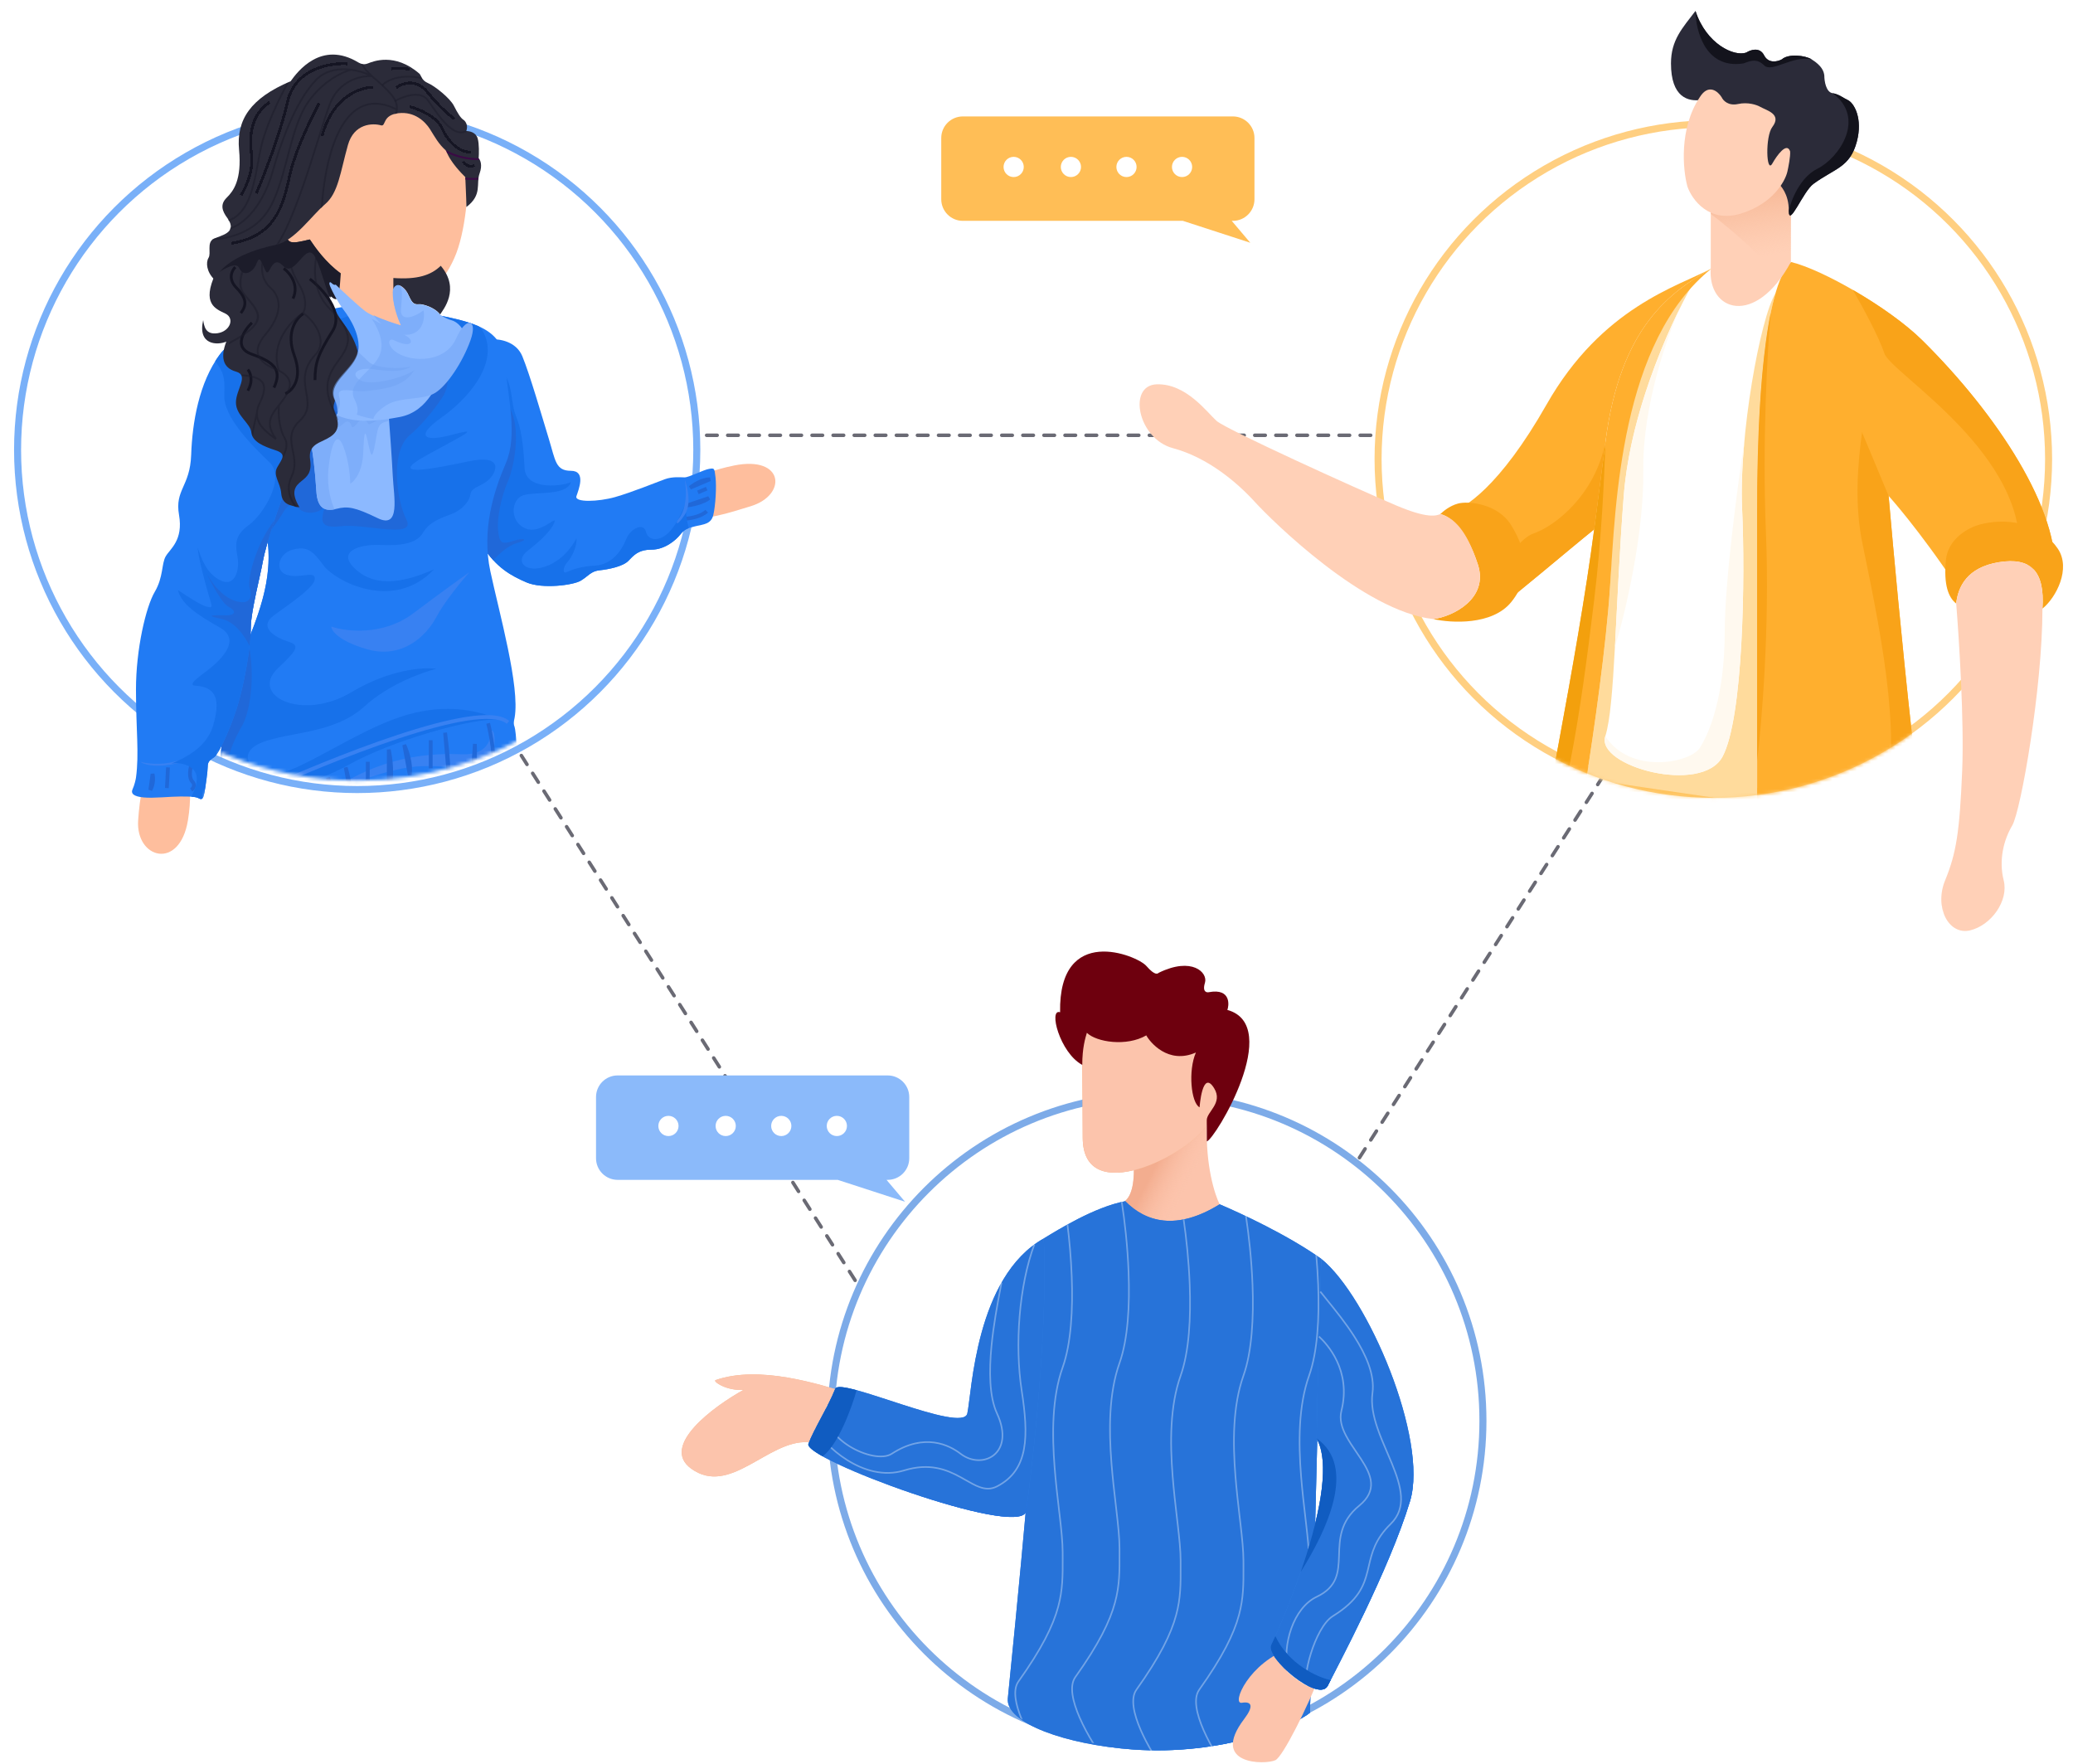 <svg width="590" height="502" viewBox="0 0 590 502" fill="none" xmlns="http://www.w3.org/2000/svg">
<path opacity="0.7" d="M90.418 123.868L303.879 459.463L518.193 123.868H90.418Z" stroke="#2B2B39" stroke-linecap="round" stroke-linejoin="round" stroke-dasharray="3 3"/>
<circle cx="487.635" cy="130.633" r="96.419" fill="white"/>
<circle cx="487.635" cy="130.633" r="95.419" stroke="#FFAF2E" stroke-opacity="0.6" stroke-width="2"/>
<mask id="mask0_141_32" style="mask-type:alpha" maskUnits="userSpaceOnUse" x="312" y="0" width="278" height="272">
<path d="M584.055 130.633C584.055 77.382 540.887 0 487.636 0C438.163 0 397.393 66.79 391.857 118.969C342.732 112.749 276.914 88.644 336.787 133.743C360.538 151.634 375.155 177.547 403.671 178.065C420.229 207.313 451.627 227.052 487.636 227.052C514.135 227.052 538.137 216.362 555.566 199.06L550.991 242.235C550.991 325.435 606.847 210.257 584.055 130.633Z" fill="#C4C4C4"/>
</mask>
<g mask="url(#mask0_141_32)">
<path d="M483.097 78.502C457.151 99.198 459.796 143.2 458.229 167.151C457.128 183.906 453.68 207.918 451.49 221.659L500.103 228.817V144.576C500.103 116.496 502.057 81.986 509.717 74.552C504.382 73.961 499.67 74.113 496.441 74.552C493.88 74.532 490.673 74.964 487.163 76.384C485.619 77.3 484.484 77.71 483.097 78.502Z" fill="white"/>
<path opacity="0.5" d="M483.097 78.501C457.151 99.198 459.796 143.2 458.229 167.15C457.128 183.905 453.68 207.917 451.49 221.658C469.977 228.461 478.079 230.082 500.103 228.816V144.576C500.103 122.869 501.271 97.319 505.342 83.406C500.962 90.427 494.891 124.316 495.817 144.576C496.744 164.836 496.126 204.304 490.258 215.295C484.383 226.286 454.107 218.042 456.887 209.494C459.667 200.945 459.667 173.163 462.138 141.107C464.115 115.462 476.936 88.684 483.097 78.501Z" fill="#FFB83B"/>
<path d="M490.26 215.295C484.385 226.286 454.109 218.043 456.889 209.495C463.993 220.485 480.987 217.127 483.767 212.853C486.547 208.579 490.877 197.893 490.877 179.881C490.877 165.47 494.584 137.851 496.437 125.843C495.831 132.552 495.567 139.068 495.819 144.576C496.746 164.836 496.128 204.305 490.26 215.295Z" fill="#FFF9EF"/>
<path d="M462.137 141.108C463.687 121.07 471.847 100.339 478.283 87.375C474.65 95.211 467.456 115.463 467.703 133.781C467.95 152.098 462.424 174.996 459.627 184.155C460.284 172.127 460.902 157.153 462.137 141.108Z" fill="#FFF9EF"/>
<path d="M446.689 254.984L435.873 253.458C437.524 242.158 448.975 186.963 453.721 150.633C454.754 142.707 455.827 134.415 456.916 125.856C461.123 92.707 475.685 82.933 487.159 76.384C461.213 97.081 459.792 143.2 458.225 167.151C457.124 183.906 453.676 207.917 451.486 221.659C451.171 223.631 446.942 253.487 446.689 254.984Z" fill="#FFAF2E"/>
<path d="M453.721 150.633C454.754 142.707 455.827 134.415 456.916 125.856C456.596 136.232 455.827 153.281 453.721 170.721C449.761 203.525 445.454 233.308 435.873 253.457C437.524 242.158 448.975 186.962 453.721 150.633Z" fill="#F3A00D"/>
<path d="M550.502 254.068C545.251 231.171 537.523 141.108 537.523 141.108C537.523 141.108 543.752 109.327 533.508 93.786C526.96 83.846 509.718 74.552 509.718 74.552C502.058 81.986 500.103 116.496 500.103 144.576V228.816V258.037C513.425 260.785 535.67 262.006 550.502 254.068Z" fill="#FFAF2E"/>
<path d="M503.995 88.901C501.007 103.407 500.103 125.479 500.103 144.576V216.517C501.401 205.933 503.72 178.171 502.614 151.793C501.507 125.415 503.074 98.874 503.995 88.901Z" fill="#F9A319"/>
<path d="M550.502 254.068C545.251 231.171 537.523 141.108 537.523 141.108C537.523 141.108 543.752 109.326 533.508 93.786C533.508 110.272 525.477 132.559 530.11 154.846C536.344 184.817 541.539 212.242 535.67 233.002C530.975 249.611 509.999 256.612 500.103 258.037C513.425 260.784 535.67 262.006 550.502 254.068Z" fill="#F9A319"/>
<path d="M584.793 164.311C586.646 145.382 568.113 117.6 547.103 96.84C537.758 87.606 518.68 76.69 509.716 74.553L537.522 141.108C537.522 141.108 546.159 150.633 557.15 167.151C560.553 159.718 574.908 154.846 584.793 164.311Z" fill="#FFAF2E"/>
<path d="M584.794 164.31C586.647 145.382 568.108 117.599 547.104 96.839C542.224 92.019 534.692 86.739 527.33 82.49C529.7 86.561 534.805 95.862 536.287 100.503C538.141 106.304 577.998 129.491 574.6 159.265C578.122 159.768 581.677 161.327 584.794 164.31Z" fill="#F9A319"/>
<path d="M553.844 159.262C554.428 153.498 559.92 150.136 563.812 149.175C572.562 147.014 581.307 149.656 585.681 156.14C589.5 161.795 585.199 170.07 581.307 173.192C582.037 162.384 577.909 158.542 568.912 159.983C559.92 161.424 557.247 166.948 556.764 171.751C554.574 170.07 553.114 166.467 553.844 159.262Z" fill="#F9A319"/>
<path d="M568.911 159.983C559.919 161.424 557.246 166.948 556.757 171.751C557.572 181.758 559.043 205.279 558.459 219.305C557.734 236.837 556.757 242.841 553.601 250.526C550.439 258.212 554.618 266.195 560.694 264.754C566.771 263.312 571.73 256.29 570.275 250.526C568.815 244.763 570.275 238.998 572.701 234.915C575.133 230.832 581.305 195.768 581.305 173.193C582.035 162.385 577.902 158.542 568.911 159.983Z" fill="#FFD0B7"/>
<path d="M456.919 125.856C461.126 92.707 475.688 82.933 487.162 76.384C477.57 81.491 455.942 87.375 440.166 115.12C426.766 138.685 416.584 144.891 412.4 145.992C417.455 150.672 426.21 164.745 425.373 173.774C430.815 169.81 446.411 156.506 453.723 150.633C454.757 142.707 455.83 134.415 456.919 125.856Z" fill="#FFAF2E"/>
<path d="M453.722 150.633C454.755 142.707 455.828 134.415 456.917 125.856C453.935 140.83 442.675 149.656 436.497 151.793C431.549 153.502 426.573 162.886 424.709 167.363C425.287 169.638 425.551 171.824 425.371 173.775C430.813 169.81 446.409 156.506 453.722 150.633Z" fill="#F9A319"/>
<path d="M420.629 160.666C417.17 149.978 412.093 146.654 409.925 146.298C410.65 145.585 412.57 143.939 414.951 143.298C417.922 142.496 426.307 143.298 430.093 149.444C433.299 154.648 436.854 163.071 430.093 171.355C424.684 177.981 413.059 177.322 407.92 176.164C413.598 175.452 423.746 170.286 420.629 160.666Z" fill="#F9A319"/>
<path d="M407.919 176.164C413.597 175.452 423.745 170.286 420.628 160.666C418.14 152.98 414.871 147.519 409.924 146.297C408.755 146.729 406.459 147.68 397.372 143.832C386.016 139.023 348.97 122.188 346.266 119.784C343.561 117.379 337.613 109.096 329.23 109.363C320.848 109.63 323.822 124.861 333.827 127.533C343.832 130.205 352.215 137.42 357.082 142.764C361.949 148.108 388.178 174.027 407.919 176.164Z" fill="#FFD0B7"/>
<path d="M486.902 76.396V59.822L509.715 48.907V74.552C499.544 93.287 485.976 88.519 486.902 76.396Z" fill="#FFD0B7"/>
<path d="M489.425 58.616L509.716 48.907V74.552C509.699 74.59 509.677 74.626 509.66 74.663C508.638 76.529 507.588 78.16 506.515 79.571C502.741 73.956 492.761 65.242 486.903 60.89V60.029L489.425 58.616Z" fill="url(#paint0_linear_141_32)"/>
<path d="M475.58 18.043C475.58 27.77 480.516 28.954 484.15 28.44L506.367 52.315C506.626 52.829 509.114 54.945 509.114 59.94C509.114 65.005 513.146 54.493 516.134 52.315C522.323 47.807 526.529 47.674 528.489 40.239C530.174 33.857 527.798 29.339 525.85 28.44C524.682 27.927 523.435 26.823 521.565 26.515C519.694 26.206 519.223 23.049 519.223 21.509C519.093 20.354 518.588 18.747 515.606 16.887C513.753 15.733 508.962 15.219 507.142 16.887C505.974 17.53 503.323 18.197 502.077 15.733C500.83 13.268 498.179 14.192 497.011 14.962C493.585 16.194 485.638 12.575 482.549 3.11C478.843 7.995 475.58 11.353 475.58 18.043Z" fill="#2B2B39"/>
<path d="M525.851 28.44C524.683 27.927 523.436 26.823 521.566 26.515C531.203 33.602 523.436 44.956 517.258 48.008C512.316 50.45 509.772 56.98 509.115 59.94C509.115 65.005 513.147 54.493 516.135 52.315C522.324 47.807 526.53 47.673 528.49 40.239C530.175 33.857 527.8 29.338 525.851 28.44Z" fill="#13131C"/>
<path d="M497.013 14.962C493.587 16.194 485.641 12.574 482.552 3.11C482.608 8.803 485.416 19.76 496.199 18.043C497.884 17.485 499.849 16.375 502.096 18.595C504.342 20.815 510.026 15.732 515.608 16.887C513.755 15.732 508.964 15.218 507.145 16.887C505.977 17.529 503.326 18.197 502.079 15.732C500.832 13.268 498.187 14.191 497.013 14.962Z" fill="#13131C"/>
<path d="M495.458 60.787C504.5 58.015 508.055 51.674 508.707 48.85C508.971 47.694 509.616 44.486 509.487 43.074C508.549 40.301 505.719 44.229 504.421 46.54C502.686 49.62 502.372 38.838 504.421 36.142C507.224 32.445 502.86 31.466 500.911 30.366C500.002 29.852 497.486 28.98 494.678 29.596C491.869 30.212 490.392 28.569 489.999 27.67C488.96 26.002 486.259 23.666 483.765 27.67C477.84 36.605 478.958 48.337 480.261 53.086C481.558 56.808 486.416 63.56 495.458 60.787Z" fill="#FFD0B7"/>
</g>
<g filter="url(#filter0_d_141_32)">
<circle cx="101.659" cy="124.022" r="97.659" fill="white"/>
<circle cx="101.659" cy="124.022" r="96.659" stroke="#217BF4" stroke-opacity="0.6" stroke-width="2"/>
</g>
<mask id="mask1_141_32" style="mask-type:alpha" maskUnits="userSpaceOnUse" x="4" y="0" width="220" height="246">
<path d="M4 124.45C4 70.514 47.723 0.087 101.659 0.087C231.668 -3.575 228.056 109.445 220.681 166.412H189.868C174.172 199.348 140.574 222.109 101.659 222.109C88.708 222.109 76.346 219.588 65.037 215.01C64.269 214.699 63.506 214.379 62.748 214.049C60.205 220.296 55.271 234.774 55.881 242.708C43.674 252.627 13.754 233.4 16.201 171.753C8.427 157.739 4 141.611 4 124.45Z" fill="#C4C4C4"/>
</mask>
<g mask="url(#mask1_141_32)">
<path d="M213.623 144.067C207.649 145.878 200.24 148.437 194.742 147.101C190.335 146.031 190.666 144.639 190.168 141.719C191.565 139.35 197.469 134.795 208.899 132.471C223.185 129.567 224.128 140.881 213.623 144.067Z" fill="#FEBE9D"/>
<path d="M148.666 101.386C146.906 97.112 142.068 96.4 139.869 96.578C123.845 102.989 133.585 149.198 137.355 155.342C141.125 161.485 145.524 163.889 149.923 165.759C154.321 167.628 163.119 166.56 165.318 165.225C167.518 163.889 168.146 162.553 170.659 162.286C173.173 162.019 177.258 161.218 178.828 159.615C180.399 158.013 181.656 156.41 185.427 156.41C189.197 156.41 192.339 153.739 193.595 152.137C194.852 150.534 195.795 150.267 197.994 149.732C200.194 149.198 202.393 149.198 203.021 146.527C203.65 143.856 203.964 138.514 203.65 135.843C203.335 133.172 203.335 133.172 201.764 133.439C200.194 133.706 196.109 135.843 194.852 135.843C193.595 135.843 191.396 135.576 189.197 136.377C186.997 137.178 179.771 140.117 175.058 141.452C170.345 142.788 163.433 143.055 164.061 141.185C164.69 139.316 166.889 133.973 162.49 133.973C158.092 133.973 158.092 131.035 156.207 124.892C154.321 118.748 150.865 106.728 148.666 101.386Z" fill="#217BF4"/>
<path d="M195.168 147.597C196.529 147.508 199.629 146.956 201.137 145.46M196.424 138.783C197.367 137.981 199.818 136.378 202.08 136.378L196.424 138.783ZM198.624 140.118L201.137 139.05L198.624 140.118ZM195.482 143.858C196.948 143.679 200.257 143.003 201.766 141.721L195.482 143.858Z" stroke="#2068D9" stroke-width="1.079"/>
<path d="M196.02 150.286C195.446 148.156 194.874 144.831 195.481 142.254C194.852 144.123 193.03 148.504 190.768 151.068C187.94 154.273 184.484 154.006 183.856 151.335C183.227 148.664 179.457 150.267 178.2 153.472C176.944 156.677 174.116 160.684 169.403 160.951C164.988 161.201 162.779 162.154 161.484 162.713C161.397 162.751 161.313 162.787 161.234 162.821C159.977 163.355 160.291 161.218 161.548 159.883C162.805 158.547 164.376 155.075 164.061 153.205C162.491 156.143 159.349 160.15 154.322 161.485C149.294 162.821 146.467 159.616 150.237 156.677C154.007 153.739 156.835 151.068 157.777 148.664C158.134 147.755 157.637 148.068 156.644 148.693C155.01 149.721 152.031 151.596 149.294 150.267C144.896 148.13 145.524 141.987 148.98 140.918C150.084 140.577 151.734 140.481 153.509 140.377C157.289 140.158 161.635 139.905 162.491 137.179C160.606 138.247 149.609 139.85 149.294 133.172C148.98 126.494 148.352 121.954 146.781 118.214C146.259 116.972 146.014 115.347 145.76 113.652C145.247 110.244 144.691 106.553 141.754 105.126C140.915 104.719 137.447 104.874 132.709 105.696C127.829 121.33 134.412 150.546 137.355 155.342C141.125 161.486 145.524 163.89 149.923 165.759C154.321 167.629 163.119 166.561 165.318 165.225C166.037 164.789 166.589 164.352 167.092 163.953C168.13 163.131 168.968 162.467 170.659 162.287C173.173 162.02 177.258 161.218 178.828 159.616C178.941 159.501 179.052 159.386 179.163 159.271C180.593 157.791 181.927 156.411 185.427 156.411C189.197 156.411 192.339 153.74 193.595 152.137C194.396 151.116 195.069 150.637 196.02 150.286Z" fill="#1771EA"/>
<path d="M140.4 159.417C141.962 157.682 144.614 155.243 147.095 154.54C150.866 153.472 148.98 152.937 145.838 154.006C142.697 155.074 142.068 154.272 141.754 150.8C141.44 147.328 142.697 141.184 144.582 136.911C146.467 132.637 148.98 119.282 143.639 114.207C141.182 111.873 136 112.138 131.149 114.535C129.936 130.448 134.906 151.35 137.355 155.341C138.332 156.932 139.35 158.272 140.4 159.417Z" fill="#2068D9"/>
<path d="M192.967 147.864C195.732 144.659 195.376 138.871 194.852 136.378C195.69 138.516 196.863 143.537 194.852 146.529C192.339 150.268 192.339 148.665 192.967 147.864Z" fill="#3881F2"/>
<path d="M117.249 225.056C126.548 221.424 138.928 223.186 143.955 224.522C144.583 224.681 145.212 224.522 146.468 220.783C147.725 217.043 146.783 207.695 146.468 206.893C146.154 206.092 146.154 205.558 146.468 204.222C148.039 195.408 142.07 174.307 139.556 162.554C137.042 150.801 140.499 139.85 143.955 131.837C147.411 123.824 144.583 113.407 143.64 102.723C142.698 92.038 132.016 91.237 117.563 88.299C103.11 85.361 84.572 85.361 76.403 102.99C68.234 120.619 75.775 143.59 76.403 156.678C77.031 169.766 70.748 180.984 66.663 192.47C62.579 203.955 63.522 212.503 62.264 219.981C61.259 225.965 63.312 228.529 64.464 229.063C64.569 230.399 64.778 233.978 64.778 237.61C64.778 242.151 66.663 244.555 71.376 244.288C76.089 244.021 83.63 241.35 90.228 237.076C96.826 232.803 105.623 229.597 117.249 225.056Z" fill="#217BF4"/>
<path d="M117.563 174.574C109.017 180.984 98.502 179.737 94.313 178.313C94.313 179.47 96.324 182.373 104.367 184.724C114.421 187.662 121.333 180.984 124.161 175.642C126.423 171.368 131.387 165.314 133.587 162.821C131.806 164.067 126.109 168.163 117.563 174.574Z" fill="#3881F2"/>
<path d="M143.955 224.522C138.928 223.186 126.548 221.423 117.248 225.056C115.972 225.554 114.73 226.037 113.521 226.506C103.718 230.313 96.102 233.272 90.228 237.076C83.63 241.349 76.089 244.021 71.376 244.288C66.663 244.555 64.778 242.151 64.778 237.61C64.778 233.978 64.569 230.398 64.464 229.063C63.312 228.528 61.259 225.964 62.264 219.981C62.668 217.583 62.844 215.075 63.033 212.396C63.434 206.719 63.889 200.273 66.663 192.469C67.608 189.812 68.671 187.169 69.739 184.514C73.285 175.693 76.886 166.737 76.403 156.677C76.237 153.208 75.585 149.045 74.868 144.47C72.881 131.787 70.4 115.946 76.403 102.989C76.507 102.767 76.611 102.547 76.717 102.331C89.068 92.49 101.317 88.3 111.585 87.314C113.628 87.566 115.632 87.906 117.563 88.299C119.109 88.613 120.613 88.903 122.067 89.183C127.694 90.269 132.564 91.208 136.252 92.857C136.884 93.465 137.361 94.088 137.671 94.708C142.07 103.523 132.958 113.673 125.732 118.748C118.505 123.822 120.076 125.959 128.245 123.822C135.486 121.928 134.334 122.552 125.446 127.368C124.307 127.986 123.04 128.672 121.647 129.431C109.394 136.109 123.218 133.437 133.272 131.3C143.326 129.163 141.441 134.238 139.242 136.375C138.321 137.27 137.289 137.79 136.379 138.249C135.115 138.887 134.083 139.407 133.901 140.649C133.586 142.786 131.387 145.189 128.559 146.258C128.336 146.342 128.109 146.427 127.878 146.512C125.196 147.508 122.127 148.648 120.39 151.6C118.505 154.805 113.792 155.339 108.137 155.072C102.481 154.804 94.941 156.941 101.853 162.55C108.765 168.16 118.505 164.153 123.532 162.016C111.907 174.303 95.255 165.221 92.113 160.948C88.971 156.674 87.4 155.339 83.315 156.407C79.231 157.475 77.975 162.549 81.745 163.618C83.415 164.091 85.148 163.883 86.559 163.713C88.333 163.5 89.599 163.347 89.599 164.686C89.599 166.721 84.647 170.287 80.268 173.44C79.473 174.012 78.698 174.57 77.974 175.103C73.261 178.576 78.603 181.514 82.059 182.582C85.515 183.651 84.572 184.986 78.917 190.329C71.062 198.076 86.144 205.287 99.968 197.007C111.028 190.382 120.704 189.795 124.161 190.329C120.181 191.309 110.525 194.817 103.738 201.013C98.018 206.236 90.441 207.695 83.704 208.991C80.449 209.618 77.391 210.206 74.832 211.163C66.977 214.101 71.062 219.978 77.66 220.245C81.18 220.387 87.381 217.034 94.499 213.185C100.727 209.817 107.656 206.07 114.106 203.952C127.931 199.411 137.357 202.883 142.384 204.754C134.215 204.22 111.279 210.897 99.339 217.575C93.565 220.804 89.26 222.035 85.501 223.109C81.488 224.256 78.097 225.225 74.204 228.259C66.663 234.135 76.717 238.142 83.944 237.074C87.172 236.596 91.717 233.987 96.907 231.007C103.334 227.317 110.75 223.059 117.877 221.581C127.41 219.605 139.471 221.743 145.453 223.343C144.818 224.59 144.386 224.631 143.955 224.522Z" fill="#1771EA"/>
<path d="M75.997 152.197C77.297 150.624 79.17 148.235 80.174 146.528C81.744 143.857 82.687 142.789 84.886 144.659C87.086 146.528 90.542 146.262 92.427 144.125C92.39 144.272 92.353 144.417 92.316 144.561C91.422 148.069 90.801 150.504 97.14 149.734C99.458 149.452 102.784 149.83 106.001 150.196C111.942 150.87 117.512 151.503 115.677 147.864C112.849 142.255 110.964 128.633 116.62 123.825C121.144 119.978 124.998 114.565 126.36 112.339C128.873 107.264 128.622 97.382 107.508 98.45C99.127 98.874 89.986 97.116 81.432 95.418C79.501 97.475 77.8 99.974 76.403 102.989C70.399 115.945 72.881 131.787 74.868 144.47C75.298 147.214 75.704 149.81 75.997 152.197Z" fill="#2068D9"/>
<path d="M131.701 214.638C138.237 214.851 139.661 210.809 139.556 208.762C139.556 207.159 141.441 207.159 140.499 214.104C139.556 221.049 128.245 217.309 118.505 218.11C108.765 218.912 94.941 225.056 91.485 226.925C108.451 214.371 123.532 214.371 131.701 214.638Z" fill="#3881F2"/>
<path d="M138.925 205.824C139.658 208.584 140.999 215.546 140.496 221.316M69.489 230.665C69.489 232.623 69.677 237.342 70.431 240.548L69.489 230.665ZM77.029 227.192C77.762 229.596 79.166 234.938 78.915 237.075L77.029 227.192ZM82.056 224.521C82.58 226.391 83.627 231.573 83.627 237.342L82.056 224.521ZM88.34 225.055V232V225.055ZM93.367 221.316C93.996 222.919 95.064 226.872 94.31 229.863L93.367 221.316ZM98.394 218.378C98.918 220.159 99.966 224.414 99.966 227.192L98.394 218.378ZM104.678 216.775V223.72V216.775ZM110.648 213.303C111.172 215.618 111.905 221.102 110.648 224.521V213.303ZM115.047 211.967C115.78 213.481 117.12 217.309 116.618 220.514L115.047 211.967ZM122.587 210.632C122.587 212.947 122.587 217.79 122.587 218.645V210.632ZM126.672 208.495C126.986 210.632 127.614 215.814 127.614 219.446L126.672 208.495ZM135.155 211.7C135.26 213.837 135.281 218.591 134.527 220.514L135.155 211.7Z" stroke="#2068D9" stroke-width="1.079"/>
<path d="M72.633 225.858C93.16 216.51 136.54 198.721 144.583 205.559" stroke="#3881F2" stroke-width="1.079"/>
<path d="M62.264 219.981C61.259 225.964 63.312 228.528 64.464 229.062C64.514 229.699 64.588 230.847 64.651 232.267C67.521 229.952 73.89 225.002 76.403 223.72C71.691 225.056 65.467 227.727 64.651 221.85C63.836 215.974 66.977 209.831 68.862 206.625C70.748 203.42 73.002 193.804 70.619 182.319C69.264 185.715 67.868 189.081 66.663 192.469C62.579 203.954 63.522 212.502 62.264 219.981Z" fill="#2068D9"/>
<path d="M39.321 233.414C39.751 227.186 40.843 219.612 44.046 214.947C46.612 211.208 47.796 212.012 50.702 212.585C52.42 214.732 55.384 221.904 53.494 233.414C51.132 247.801 38.566 244.365 39.321 233.414Z" fill="#FEBE9D"/>
<path d="M37.757 224.522C38.259 223.454 38.594 221.94 38.699 221.317C39.642 214.372 38.699 207.695 38.699 196.209C38.699 184.724 41.527 172.704 44.04 168.43C46.554 164.157 45.925 160.417 47.183 158.281C48.439 156.144 52.209 153.74 50.953 146.528C49.696 139.316 54.095 138.515 54.409 129.433C54.723 120.352 56.608 108.866 62.578 100.853C68.547 92.84 90.541 87.497 92.741 102.723C94.94 117.947 86.771 128.097 83.314 134.775C79.859 141.453 75.46 155.876 74.831 159.616C74.203 163.355 71.375 174.04 71.375 178.58C71.375 183.121 70.119 191.401 68.234 198.613C66.348 205.825 62.264 214.639 61.007 215.44C59.75 216.242 59.122 216.776 59.122 218.112C59.122 219.447 58.493 223.988 58.179 225.591C57.865 227.193 57.551 227.727 56.608 227.193C55.666 226.659 54.095 226.659 51.267 226.659C48.439 226.659 43.726 227.193 40.899 226.926C38.071 226.659 37.128 225.858 37.757 224.522Z" fill="#217BF4"/>
<path d="M50.011 217.311C43.979 218.594 40.795 217.489 39.957 216.777C41.738 217.311 45.969 217.745 49.383 216.777C52.211 215.975 56.191 216.065 57.552 216.51C56.086 216.51 52.525 216.67 50.011 217.311Z" fill="#3881F2"/>
<path d="M54.41 217.844C54.096 218.912 53.719 221.316 54.725 222.385C55.73 223.453 54.934 224.433 54.41 224.789M43.413 220.248C43.623 221.049 43.791 223.079 42.785 224.789L43.413 220.248ZM47.812 218.378L47.498 224.254L47.812 218.378Z" stroke="#2068D9" stroke-width="1.079"/>
<path d="M54.427 226.711C55.245 225.273 56.176 223.043 55.981 221.049C55.666 217.844 51.268 216.776 48.755 217.31C51.896 215.975 58.809 213.037 60.694 206.359C62.579 199.682 61.95 195.675 55.981 195.141C54.724 195.141 53.467 194.874 57.866 191.668C62.264 188.463 69.177 182.32 62.579 178.58C55.981 174.841 51.582 171.903 50.64 167.896C53.781 170.033 57.552 172.437 59.123 172.704C60.482 172.935 60.43 172.766 59.782 170.643C59.68 170.311 59.564 169.931 59.437 169.499C58.494 166.293 56.295 158.28 56.295 155.876C57.238 158.814 58.809 163.355 62.893 165.225C66.978 167.095 68.234 162.019 67.606 158.547C66.978 155.075 66.663 152.404 70.748 149.466C74.832 146.528 81.43 136.11 76.718 131.57C72.005 127.029 63.522 118.749 63.836 112.338C64.08 107.354 63.565 105.761 61.256 102.788C61.673 102.124 62.113 101.478 62.579 100.853C66.845 95.126 79.295 90.764 86.856 94.297C87.562 94.724 88.263 95.156 88.955 95.594C90.891 97.144 92.27 99.461 92.742 102.723C94.573 115.398 89.217 124.556 85.377 131.121C84.605 132.441 83.894 133.657 83.315 134.775C79.86 141.453 75.461 155.876 74.832 159.616C74.638 160.773 74.233 162.596 73.766 164.697C72.724 169.381 71.376 175.445 71.376 178.58C71.376 183.121 70.12 191.401 68.234 198.613C66.349 205.825 62.264 214.639 61.008 215.44C59.751 216.242 59.123 216.776 59.123 218.112C59.123 219.447 58.494 223.988 58.18 225.591C57.866 227.193 57.552 227.727 56.609 227.193C56.099 226.904 55.405 226.772 54.427 226.711Z" fill="#1771EA"/>
<path d="M78.087 148.076C76.441 153.068 75.152 157.717 74.833 159.615C74.638 160.772 74.233 162.595 73.766 164.696C72.725 169.38 71.377 175.444 71.377 178.579C71.377 179.997 71.254 181.778 71.028 183.778C69.363 180.512 66.686 176.916 63.208 176.177C57.768 175.02 61.039 175.065 63.443 175.098C63.817 175.103 64.169 175.108 64.465 175.108C66.664 175.108 67.606 174.039 65.093 172.703C63.082 171.635 60.066 165.847 58.809 163.087C60.17 165.847 64.15 171.367 69.177 171.367C70.748 171.367 72.005 170.032 71.063 167.361C70.225 164.988 72.86 154.812 78.087 148.076Z" fill="#2068D9"/>
<path d="M94.676 84.08L96.861 71.657L112.427 74.898C112.063 76.518 112.099 81.541 112.973 87.591C113.847 93.641 116.432 96.864 117.889 97.854L94.676 84.08Z" fill="#FEBE9D"/>
<path d="M96.996 71.657L112.245 74.888C111.978 76.099 111.931 79.214 112.284 83.238C101.4 81.945 97.557 74.978 96.996 71.657Z" fill="#F2AD8A"/>
<path d="M88.331 125.912C87.759 122.189 90.334 121.391 92.623 120.327C94.02 119.678 95.737 118.83 96.342 117.18C100.359 118.753 104.375 119.149 110.648 118.341C110.934 122.105 111.563 130.805 111.792 135.485C112.078 141.336 114.081 150.643 107.5 147.452C100.92 144.261 98.917 143.995 95.77 144.793C92.623 145.591 90.334 144.793 90.048 139.74C89.762 134.687 88.903 126.975 88.331 125.912Z" fill="#8CB9FF"/>
<path d="M95.219 144.941C94.343 143.063 93.021 138.827 93.44 133.911C94.008 127.254 95.711 121.929 97.698 126.988C99.287 131.035 99.685 135.774 99.685 137.638C100.821 137.017 103.148 134.39 103.375 128.851C103.659 121.928 103.943 122.194 104.795 126.188C105.646 130.182 105.93 130.715 106.782 126.188C106.896 125.584 106.989 125.036 107.074 124.54C107.613 121.385 107.797 120.302 110.582 119.826C110.542 119.275 110.505 118.776 110.472 118.342C104.249 119.151 100.264 118.755 96.279 117.18C95.678 118.832 93.975 119.681 92.588 120.331C92.399 120.42 92.208 120.507 92.017 120.594C89.913 121.55 87.81 122.506 88.331 125.923C88.898 126.988 89.749 134.71 90.034 139.769C90.302 144.558 92.352 145.529 95.219 144.941Z" fill="#7EAEFA"/>
<path opacity="0.5" d="M88.889 128.346C89.966 126.085 91.851 122.972 93.736 122.444C96.582 121.648 97.151 121.117 98.004 120.321C98.858 119.524 99.711 120.055 99.996 121.117C100.28 122.179 101.134 121.117 101.987 120.056C102.841 118.994 104.548 119.79 104.833 120.587C104.934 120.871 105.29 120.681 105.9 120.356C106.847 119.851 108.408 119.02 110.582 119.131C110.561 118.848 110.541 118.583 110.523 118.339C104.285 119.145 100.291 118.75 96.297 117.18C95.695 118.827 93.988 119.673 92.598 120.322C92.409 120.41 92.217 120.497 92.026 120.583C89.917 121.536 87.809 122.489 88.331 125.896C88.499 126.211 88.693 127.108 88.889 128.346Z" fill="#70A2F2"/>
<g filter="url(#filter1_d_141_32)">
<path d="M109.066 78.957C98.698 77.674 90.406 68.77 87.648 64.672C82.133 66.009 81.03 65.205 80.754 61.463C80.478 57.721 87.648 55.849 89.027 49.701C90.406 43.553 95.093 32.059 108.329 26.713C121.565 21.366 132.87 38.742 133.146 44.088C133.422 49.434 132.598 62.155 129.286 69.483C125.779 77.239 122.026 80.561 109.066 78.957Z" fill="#FEBE9D"/>
</g>
<g filter="url(#filter2_d_141_32)">
<path d="M88.176 64.14C82.693 65.473 81.404 65.508 81.13 61.778C75.921 62.844 64.68 66.728 61.39 73.734C57.278 82.492 61.39 83.891 64.132 85.223C66.874 86.555 65.503 90.285 61.939 90.818C58.374 91.35 58.1 88.686 57.826 87.088C56.181 94.281 61.939 94.281 64.406 93.215C62.761 97.478 63.309 100.675 67.148 101.741C70.986 102.806 67.148 106.803 67.148 110.532C67.148 114.262 71.26 116.393 71.535 119.058C71.809 121.722 75.099 123.054 78.388 124.119C81.679 125.185 80.308 126.517 78.937 128.915C77.566 131.312 79.759 133.177 80.034 136.374C80.308 139.571 82.501 139.838 85.243 140.371C82.501 135.842 84.146 134.243 85.791 132.911L85.843 132.87C87.465 131.556 88.801 130.474 88.259 126.784C87.71 123.054 90.178 122.255 92.371 121.189C94.565 120.123 97.581 118.525 95.387 113.729C93.194 108.934 100.048 105.737 101.693 100.941C103.338 96.146 99.5 90.285 97.855 88.153C96.21 86.022 94.565 82.825 94.016 81.493C93.468 80.161 94.016 80.161 94.29 80.427C95.661 81.76 95.936 80.694 96.21 79.362C96.429 78.296 96.667 75.166 96.758 73.734C92.577 70.764 89.676 66.375 88.176 64.14Z" fill="#2B2B39"/>
</g>
<path d="M111.953 82.559V79.112C118.769 79.594 122.661 78.343 125.442 75.632C131.099 82.292 126.091 88.154 125.269 89.486C123.624 87.354 120.334 86.555 119.511 86.555C118.689 86.555 117.866 86.821 117.044 85.49C116.221 84.157 115.947 82.559 114.302 81.493C112.986 80.641 112.188 81.849 111.953 82.559Z" fill="#2B2B39"/>
<path d="M80.75 76.38C82.409 77.594 85.258 81.013 83.385 84.969" stroke="#151523" stroke-width="0.8"/>
<path d="M88.175 79.386C91.717 82.114 97.975 88.889 94.669 94.169C90.536 100.769 89.651 103.145 89.651 108.16" stroke="#151523" stroke-width="0.8"/>
<path d="M81.21 112.026C83.101 111.232 86.26 107.95 83.764 101.175C81.267 94.399 84.426 90.411 86.317 89.265" stroke="#151523" stroke-width="0.8"/>
<path d="M71.696 91.841C69.418 94.04 66.229 98.911 71.696 100.811C78.53 103.185 80.17 105.559 77.983 110.308" stroke="#151523" stroke-width="0.8"/>
<path d="M70.531 105.154C71.232 105.974 72.213 108.324 70.531 111.166" stroke="#151523" stroke-width="0.8"/>
<path d="M66.975 76.012C66.032 76.902 64.775 79.324 67.289 81.888C70.431 85.094 70.117 86.963 68.546 89.1" stroke="#151523" stroke-width="0.8"/>
<g opacity="0.5" filter="url(#filter3_d_141_32)">
<path d="M73.306 64.971C72.073 66.625 70.856 68.483 69.909 70.351C69.012 72.121 68.351 73.912 68.157 75.553C67.963 77.194 68.232 78.714 69.235 79.907C69.474 80.191 69.707 80.466 69.933 80.732C70.836 81.793 71.629 82.726 72.2 83.611C72.91 84.713 73.248 85.7 73.031 86.716C72.812 87.736 72.023 88.839 70.339 90.147C69.143 91.077 67.509 92.099 65.34 93.258C65.225 93.528 65.119 93.794 65.024 94.055C67.536 92.742 69.412 91.591 70.763 90.542C72.496 89.195 73.396 87.995 73.649 86.811C73.903 85.623 73.494 84.507 72.751 83.355C72.159 82.437 71.336 81.469 70.431 80.405L70.431 80.404C70.207 80.141 69.978 79.872 69.746 79.597C68.864 78.547 68.597 77.174 68.782 75.607C68.968 74.04 69.603 72.305 70.486 70.562C71.56 68.445 72.99 66.334 74.391 64.527C74.029 64.67 73.667 64.818 73.306 64.971Z" fill="#1C1C2A"/>
</g>
<g opacity="0.5" filter="url(#filter4_d_141_32)">
<path d="M90.195 67.293C89.651 69.107 89.237 71.558 89.393 74.18C89.593 77.544 90.733 81.208 93.763 84.16C97.462 87.765 98.769 90.311 98.769 92.512C98.769 94.722 97.456 96.663 95.659 99.087C93.85 101.527 92.784 103.931 92.926 106.826C93.049 109.347 94.086 112.209 96.281 115.764C96.171 115.153 95.954 114.473 95.607 113.713C95.492 113.462 95.402 113.215 95.335 112.972C94.14 110.602 93.563 108.596 93.475 106.8C93.342 104.069 94.339 101.783 96.105 99.401C97.883 97.002 99.319 94.923 99.319 92.512C99.319 90.09 97.876 87.411 94.151 83.781C91.241 80.946 90.136 77.42 89.942 74.148C89.799 71.754 90.147 69.504 90.625 67.783C90.477 67.617 90.334 67.454 90.195 67.293Z" fill="#1C1C2A"/>
</g>
<g opacity="0.5" filter="url(#filter5_d_141_32)">
<path d="M84.721 140.37C84.178 139.741 83.662 139.005 83.259 138.187C82.366 136.371 82.038 134.158 83.204 131.781C84.58 128.978 84.076 126.483 83.612 124.187C83.55 123.88 83.489 123.577 83.433 123.277C83.194 121.994 83.048 120.772 83.303 119.547C83.557 118.331 84.212 117.089 85.621 115.782C87.116 114.394 87.677 112.958 87.79 111.467C87.883 110.218 87.66 108.928 87.435 107.624C87.396 107.396 87.356 107.167 87.318 106.938C87.061 105.385 86.871 103.793 87.209 102.113C87.546 100.439 88.412 98.66 90.304 96.75L90.311 96.742L90.319 96.734C91.631 95.171 91.832 93.059 91.124 90.922C90.435 88.842 88.884 86.716 86.613 84.973C87.264 83.731 87.707 80.763 85.394 76.87C83.889 74.336 82.953 72.104 82.853 69.958C82.78 68.398 83.149 66.865 84.092 65.279C83.879 65.269 83.681 65.248 83.499 65.213C82.595 66.808 82.228 68.375 82.304 69.983C82.409 72.258 83.399 74.581 84.918 77.138C87.259 81.079 86.621 83.922 86.054 84.852C84.331 85.98 81.95 88.135 80.317 91C78.743 93.76 77.858 97.189 78.941 100.986C78.85 100.947 78.756 100.909 78.66 100.871C74.985 99.412 73.732 97.732 73.606 96.142C73.477 94.514 74.51 92.845 75.745 91.375C76.99 89.892 78.601 87.645 79.269 85.178C79.942 82.692 79.658 79.972 77.096 77.613C75.193 75.863 74.701 73.608 74.871 71.472C75.041 69.33 75.877 67.333 76.593 66.155L76.12 65.882C75.37 67.116 74.501 69.191 74.323 71.43C74.144 73.675 74.66 76.109 76.718 78.003C79.105 80.2 79.37 82.704 78.738 85.041C78.1 87.396 76.549 89.571 75.319 91.036C74.079 92.512 72.911 94.328 73.058 96.183C73.207 98.075 74.703 99.879 78.453 101.367C78.741 101.482 79.01 101.599 79.26 101.72C80.614 102.371 81.407 103.096 81.821 103.842C82.232 104.583 82.287 105.377 82.102 106.202C81.727 107.879 80.386 109.625 79.164 111.163L79.01 111.357C78.775 111.652 78.547 111.939 78.337 112.212C77.08 113.845 76.492 115.243 76.529 116.666C76.556 117.726 76.928 118.771 77.578 119.909C76.687 119.247 75.794 118.517 75.06 117.684C74.015 116.496 73.314 115.12 73.408 113.459C73.452 112.676 73.673 111.82 74.13 110.88C74.753 109.599 75.195 108.451 75.373 107.445C75.552 106.436 75.469 105.543 75.011 104.8C74.554 104.056 73.748 103.506 72.577 103.126C71.574 102.8 70.287 102.592 68.677 102.497C68.799 102.666 68.881 102.851 68.931 103.051C70.376 103.151 71.519 103.347 72.403 103.634C73.5 103.99 74.172 104.479 74.54 105.075C74.907 105.671 74.996 106.42 74.831 107.353C74.666 108.29 74.248 109.386 73.633 110.65C73.155 111.636 72.912 112.551 72.86 113.405C72.572 114.572 72.142 116.439 71.784 118.285C71.743 118.498 71.702 118.711 71.663 118.923C71.671 118.973 71.677 119.022 71.682 119.071C71.723 119.473 71.832 119.844 71.999 120.189C72.094 119.61 72.205 119 72.324 118.384C72.545 117.247 72.793 116.101 73.018 115.118C73.297 116.222 73.897 117.185 74.643 118.033C75.742 119.281 77.174 120.299 78.395 121.164L78.785 120.799C77.694 119.204 77.111 117.916 77.079 116.653C77.046 115.397 77.558 114.117 78.777 112.534C78.865 112.419 78.957 112.301 79.051 112.182C79.017 113.111 79.044 114.322 79.205 115.61C79.422 117.357 79.887 119.268 80.793 120.812C81.604 122.196 81.284 123.83 80.484 125.368C80.483 125.369 80.482 125.371 80.481 125.372C80.641 125.69 80.627 126.039 80.501 126.428C80.67 126.163 80.829 125.889 80.974 125.61C81.806 124.012 82.219 122.163 81.27 120.546C80.416 119.089 79.964 117.258 79.751 115.546C79.544 113.883 79.564 112.353 79.648 111.429C80.84 109.927 82.239 108.109 82.64 106.316C82.845 105.395 82.792 104.465 82.304 103.587C81.832 102.735 80.967 101.961 79.608 101.29C78.368 97.48 79.215 94.036 80.797 91.26C82.346 88.544 84.593 86.48 86.245 85.373C88.46 87.065 89.948 89.116 90.6 91.087C91.266 93.098 91.057 95.002 89.9 96.386C87.948 98.359 87.028 100.227 86.669 102.01C86.311 103.788 86.516 105.461 86.775 107.023C86.815 107.26 86.855 107.494 86.895 107.725C87.12 109.032 87.33 110.249 87.241 111.428C87.138 112.792 86.633 114.103 85.242 115.394C83.763 116.766 83.043 118.103 82.764 119.441C82.487 120.77 82.65 122.077 82.892 123.373C82.95 123.682 83.011 123.99 83.073 124.298C83.536 126.6 84.001 128.916 82.708 131.549C81.455 134.102 81.814 136.489 82.763 138.419C83.081 139.064 83.464 139.66 83.877 140.196C84.149 140.257 84.431 140.313 84.721 140.37Z" fill="#1C1C2A"/>
</g>
<g filter="url(#filter6_d_141_32)">
<path d="M61.712 73.865C64.432 72.032 67.318 70.657 68.037 72.204C69.403 75.145 72.135 73.274 72.954 71.135C73.774 68.997 74.047 69.531 75.413 72.739C75.998 74.112 76.382 73.428 76.91 72.489C77.614 71.235 78.573 69.529 80.604 71.669C82.315 73.472 83.9 71.675 85.388 69.987C86.988 68.172 88.477 66.484 89.892 69.531C90.813 71.512 91.485 73.644 92.118 75.653C92.738 77.62 93.32 79.467 94.061 80.937C93.914 80.232 94.315 80.273 94.536 80.49C95.902 81.827 96.175 80.757 96.449 79.421C96.667 78.352 96.904 75.211 96.995 73.775C92.829 70.795 89.669 66.383 88.174 64.14C82.71 65.478 81.697 65.521 81.423 61.778C76.233 62.848 65.032 66.744 61.754 73.775C61.739 73.804 61.726 73.835 61.712 73.865Z" fill="#1C1C2A"/>
</g>
<path d="M93.982 81.525C93.433 80.189 93.982 80.189 94.256 80.456C94.877 81.06 95.273 81.173 95.546 80.99C97.402 82.772 101.663 86.763 103.858 88.473C106.053 90.183 111.723 92.036 114.284 92.749C113.357 90.878 111.59 86.228 111.934 82.594C112.168 81.881 112.967 80.669 114.284 81.525C115.93 82.594 116.204 84.197 117.027 85.533C117.851 86.869 118.673 86.602 119.497 86.602C120.32 86.602 123.612 87.404 125.258 89.542C125.715 89.898 127.014 90.718 128.55 91.145C130.471 91.68 132.94 94.352 132.117 97.024C131.294 99.697 128.002 102.369 126.356 105.309C124.709 108.248 122.24 117.067 113.735 118.671C112.253 118.95 110.888 119.175 109.62 119.347C103.605 120.159 99.754 119.761 95.902 118.18C96.272 117.121 96.208 115.734 95.353 113.86C93.158 109.05 100.017 105.843 101.663 101.033C103.31 96.223 99.469 90.344 97.822 88.206C96.176 86.068 94.53 82.861 93.982 81.525Z" fill="#8CB9FF"/>
<path d="M106.281 89.692C107.838 91.857 110.872 94.88 114.652 95.238C120.265 95.771 121.067 90.713 120.532 88.317C118.127 90.181 113.85 91.778 114.117 88.051C114.154 87.532 114.196 87.039 114.237 86.57C114.427 84.355 114.573 82.666 113.915 81.278C112.752 80.674 112.043 81.791 111.827 82.463C111.492 86.082 113.214 90.714 114.117 92.577C112.29 92.057 108.838 90.928 106.281 89.692Z" fill="#7EAEFA"/>
<path d="M103.901 118.721C103.104 118.516 102.322 118.272 101.539 117.992C101.963 116.934 101.89 115.547 100.91 113.674C99.371 110.729 101.721 108.386 104.207 105.907C105.779 104.339 107.406 102.716 108.137 100.853C109.476 97.438 107.645 93.484 105.795 90.714C108.145 92.023 111.781 93.942 114.42 94.977C118.505 96.579 117.563 99.518 112.221 96.847C110.022 95.778 110.022 99.251 114.42 101.12C118.819 102.99 126.988 102.723 129.816 96.312C132.644 89.902 136.1 90.703 133.901 96.847C131.701 102.99 127.302 109.667 123.846 111.805C122.172 112.839 119.761 113.123 117.291 113.412C114.662 113.721 111.966 114.037 110.022 115.277C107.13 117.12 106.318 118.621 106.255 119.212C105.761 119.133 105.276 119.041 104.798 118.936L103.901 118.721Z" fill="#7EAEFA"/>
<path opacity="0.5" d="M95.86 117.179C95.989 116.239 95.799 115.078 95.116 113.622C93.738 110.687 95.841 108.35 98.066 105.879C99.473 104.316 100.929 102.698 101.582 100.841C101.68 100.564 101.758 100.284 101.82 100.001L104.956 102.971C106.924 104.835 113.672 105.1 117.045 104.302C114.796 105.634 111.985 105.899 106.643 105.1C101.301 104.301 99.614 106.697 102.707 108.295C105.8 109.892 114.796 107.496 117.889 105.366C115.089 109.946 109.754 110.599 105.848 111.077C105.44 111.126 105.047 111.175 104.675 111.225C103.303 111.411 101.795 111.272 100.447 111.149C97.929 110.919 95.972 110.741 96.522 112.822C97.127 115.118 96.418 116.583 95.86 117.179Z" fill="#70A2F2"/>
<g filter="url(#filter7_d_141_32)">
<path d="M99.014 37.298C100.752 31.097 106.077 30.973 108.522 31.686C109.88 31.941 108.794 28.746 113.412 28.211C118.031 27.677 121.019 30.617 122.378 32.755C123.736 34.894 124.822 37.032 126.996 38.903C128.082 42.11 131.614 45.585 132.429 46.387C132.429 47.189 132.744 52.501 132.744 54.907C137.362 51.432 135.418 48.258 136.505 45.318C137.374 42.965 136.686 41.486 136.233 41.041C136.324 39.793 136.396 36.925 135.961 35.428C135.418 33.557 133.516 33.29 132.701 33.29C133.244 31.953 132.701 30.617 131.886 30.082C131.071 29.547 130.256 28.211 129.169 26.073C128.082 23.935 123.736 20.46 121.834 19.658C119.933 18.856 119.933 17.52 119.389 16.985C112.326 10.838 106.077 13.51 104.719 14.045C103.36 14.579 102.546 14.045 102.002 13.778C91.407 7.363 84.615 16.451 82.713 19.123C71.303 23.935 67.228 30.082 68.043 38.636C68.858 47.189 66.413 50.396 64.511 52.267C62.609 54.138 63.153 56.009 64.783 58.148C67.771 62.424 62.609 62.959 60.708 64.028C58.806 65.097 60.165 68.037 59.35 69.374C58.534 70.71 58.806 73.383 60.98 75.521C64.24 69.374 73.477 66.701 78.638 65.632C83.8 64.562 88.69 57.346 92.493 54.138C96.297 50.931 96.841 45.05 99.014 37.298Z" fill="#2B2B39"/>
</g>
<g opacity="0.5" filter="url(#filter8_d_141_32)">
<path d="M91.874 54.73C92.295 48.247 93.558 40.515 96.186 34.664C97.803 31.064 99.92 28.215 102.637 26.783C105.298 25.38 108.588 25.311 112.662 27.332C112.61 27.733 112.504 28.112 112.361 28.467C112.557 28.414 112.766 28.366 112.992 28.326C113.108 27.971 113.19 27.596 113.225 27.201C113.346 25.858 112.928 24.332 111.567 22.734C110.105 21.016 108.602 19.698 107.264 18.525C106.853 18.166 106.459 17.82 106.086 17.48C104.94 16.438 103.995 15.453 103.373 14.3C103.108 14.266 102.877 14.193 102.672 14.108C103.127 15.107 103.795 15.968 104.595 16.795C103.293 16.28 101.673 15.809 99.933 15.581C96.476 15.128 92.491 15.63 89.598 18.718C86.565 21.956 84.026 26.597 81.975 31.381C79.922 36.17 78.35 41.123 77.257 45.001C76.172 48.848 74.344 52.754 71.915 55.791C70.107 58.052 67.979 59.818 65.588 60.735C65.555 60.971 65.479 61.186 65.37 61.383C68.052 60.472 70.398 58.555 72.345 56.121C74.828 53.016 76.683 49.042 77.782 45.143C78.872 41.277 80.438 36.347 82.478 31.588C84.521 26.824 87.031 22.25 90.001 19.079C92.379 16.54 95.555 15.836 98.561 15.991C95.643 17.089 90.708 19.955 87.114 25.431C84.56 29.322 83.06 34.983 81.569 40.61L81.451 41.057C79.912 46.861 78.353 52.58 75.658 56.405C73.513 59.448 70.516 61.312 67.631 62.404C65.191 63.328 62.841 63.695 61.177 63.761C60.964 63.85 60.769 63.941 60.6 64.035C60.498 64.092 60.406 64.154 60.322 64.221L60.32 64.302C62.038 64.347 64.871 64.021 67.828 62.902C70.787 61.782 73.885 59.862 76.107 56.709C78.869 52.789 80.448 46.966 81.979 41.191L82.083 40.799C83.586 35.127 85.067 29.537 87.573 25.72C91.651 19.507 97.485 16.738 99.913 16.117C101.714 16.359 103.379 16.867 104.673 17.405C101.372 17.594 95.986 19.352 93.637 25.482C92.835 27.575 91.758 31.003 90.492 35.032L90.396 35.337C89.086 39.502 87.578 44.289 85.96 48.926C84.341 53.563 82.613 58.041 80.868 61.59C80.103 63.146 79.338 64.518 78.579 65.645C78.589 65.642 78.6 65.64 78.611 65.638C78.861 65.586 79.111 65.52 79.359 65.441C80.028 64.391 80.697 63.171 81.36 61.822C83.119 58.244 84.855 53.742 86.476 49.098C88.098 44.453 89.609 39.659 90.917 35.494L91.007 35.208C92.278 31.164 93.352 27.747 94.148 25.669C96.683 19.055 102.904 17.76 105.785 17.936C106.149 18.265 106.528 18.597 106.918 18.939C108.251 20.108 109.713 21.39 111.148 23.076C112.287 24.413 112.697 25.66 112.699 26.753C108.598 24.776 105.184 24.834 102.378 26.313C99.505 27.827 97.324 30.803 95.687 34.448C92.943 40.555 91.677 48.646 91.293 55.281C91.489 55.09 91.682 54.906 91.874 54.73Z" fill="#1C1C2A"/>
</g>
<g opacity="0.5" filter="url(#filter9_d_141_32)">
<path d="M65.197 58.982C68.35 57.853 70.199 55.117 71.432 51.773C72.189 49.716 72.721 47.413 73.182 45.081C73.366 44.153 73.538 43.223 73.708 42.302C73.968 40.898 74.224 39.513 74.512 38.183C75.86 31.96 79.884 23.78 82.359 19.311C82.083 19.429 81.812 19.548 81.544 19.668C79.044 24.262 75.283 32.052 73.978 38.072C73.689 39.407 73.429 40.809 73.168 42.221C72.998 43.142 72.827 44.066 72.646 44.979C72.187 47.305 71.661 49.575 70.918 51.592C69.701 54.895 67.92 57.471 64.926 58.508C65.029 58.672 65.119 58.83 65.197 58.982Z" fill="#1C1C2A"/>
</g>
<g filter="url(#filter10_d_141_32)">
<path d="M132.453 47.104C132.849 47.135 133.249 47.156 133.646 47.167C134.45 47.19 135.256 47.174 136.029 47.135C136.05 46.954 136.075 46.774 136.105 46.596C135.314 46.639 134.487 46.657 133.662 46.633C133.248 46.622 132.837 46.6 132.434 46.567C132.437 46.703 132.444 46.886 132.453 47.104Z" fill="#3A0A44"/>
</g>
<g filter="url(#filter11_d_141_32)">
<path d="M127.221 39.497C130.737 41.218 134.18 41.611 136.456 41.526C136.354 41.335 136.246 41.191 136.148 41.094L136.151 41.056L136.155 41.001C133.785 41.044 130.213 40.557 126.653 38.599C126.764 38.701 126.877 38.803 126.994 38.903C127.061 39.1 127.137 39.298 127.221 39.497Z" fill="#3A0A44"/>
</g>
<g opacity="0.5" filter="url(#filter12_d_141_32)">
<path d="M108.601 20.101C109.824 18.724 113.624 16.689 119.866 17.927C119.965 18.125 120.08 18.337 120.235 18.55C113.855 17.138 110.104 19.218 109.009 20.453L108.601 20.101Z" fill="#1C1C2A"/>
</g>
<g opacity="0.5" filter="url(#filter13_d_141_32)">
<path d="M130.681 33.368C131.367 33.494 132.06 33.4 132.752 32.982C132.72 33.106 132.679 33.23 132.628 33.355C132.765 33.355 132.933 33.362 133.121 33.384C132.298 33.908 131.444 34.051 130.582 33.892C129.369 33.669 128.188 32.857 127.093 31.812C125.385 30.181 123.8 27.892 122.551 26.088C122.199 25.579 121.873 25.108 121.578 24.702C120.584 23.33 118.912 23.055 117.136 23.323C115.365 23.59 113.571 24.387 112.462 25.043L112.184 24.585C113.332 23.906 115.193 23.076 117.054 22.795C118.91 22.516 120.848 22.776 122.019 24.392C122.326 24.816 122.661 25.299 123.021 25.818C124.268 27.618 125.806 29.84 127.47 31.428C128.54 32.45 129.627 33.173 130.681 33.368Z" fill="#1C1C2A"/>
</g>
<g filter="url(#filter14_d_141_32)">
<path d="M112.749 20.952C114.381 19.697 118.464 18.208 121.729 22.297C124.995 26.387 128.17 29.024 129.35 29.832M116.559 26.334C119.008 26.962 124.287 29.078 125.812 32.522C127.717 36.827 131.255 39.518 133.976 39.248M131.799 41.939C132.253 42.657 133.541 43.876 135.065 43.015M111.388 15.572C112.567 15.392 115.252 15.195 116.559 15.841" stroke="#151523" stroke-width="0.8" shape-rendering="crispEdges"/>
</g>
<g filter="url(#filter15_d_141_32)">
<path d="M106.28 20.836C102.666 20.747 94.679 23.403 91.642 34.738M90.829 25.381C88.751 29.213 84.215 38.481 82.697 44.897C80.799 52.917 79.444 63.076 65.89 65.215M68.601 51.581C69.866 49.62 72.234 44.523 71.583 39.818C70.77 33.936 71.854 28.322 76.733 25.114M98.962 14.153C94.172 13.796 84.053 15.436 81.884 24.846C79.715 34.257 75.017 46.234 72.938 51.045" stroke="#151523" stroke-width="0.8" shape-rendering="crispEdges"/>
</g>
</g>
<g filter="url(#filter16_d_141_32)">
<path d="M350.891 29.13H274.037C270.642 29.13 267.89 31.882 267.89 35.277V52.699C267.89 56.093 270.642 58.846 274.037 58.846H336.668L355.839 65.077L350.567 58.846H350.891C354.285 58.846 357.037 56.093 357.037 52.699V35.277C357.037 31.882 354.285 29.13 350.891 29.13Z" fill="#FFBE56"/>
<path fill-rule="evenodd" clip-rule="evenodd" d="M288.499 46.385C290.087 46.385 291.375 45.097 291.375 43.509C291.375 41.921 290.087 40.633 288.499 40.633C286.911 40.633 285.624 41.921 285.624 43.509C285.624 45.097 286.911 46.385 288.499 46.385ZM304.795 46.385C306.383 46.385 307.671 45.097 307.671 43.509C307.671 41.921 306.383 40.633 304.795 40.633C303.207 40.633 301.919 41.921 301.919 43.509C301.919 45.097 303.207 46.385 304.795 46.385ZM323.487 43.509C323.487 45.097 322.2 46.385 320.611 46.385C319.023 46.385 317.736 45.097 317.736 43.509C317.736 41.921 319.023 40.633 320.611 40.633C322.2 40.633 323.487 41.921 323.487 43.509ZM336.428 46.385C338.016 46.385 339.304 45.097 339.304 43.509C339.304 41.921 338.016 40.633 336.428 40.633C334.84 40.633 333.552 41.921 333.552 43.509C333.552 45.097 334.84 46.385 336.428 46.385Z" fill="white"/>
</g>
<path d="M235.489 404.301C235.489 456.097 277.478 498.086 329.273 498.086C381.07 498.086 423.061 456.097 423.061 404.301C423.061 352.504 381.07 310.515 329.273 310.515C277.478 310.515 235.489 352.504 235.489 404.301Z" fill="white"/>
<path d="M329.273 497.086C278.03 497.086 236.489 455.545 236.489 404.301C236.489 353.057 278.03 311.515 329.273 311.515C380.517 311.515 422.061 353.057 422.061 404.301C422.061 455.545 380.517 497.086 329.273 497.086Z" stroke="#2773D9" stroke-opacity="0.6" stroke-width="2"/>
<path d="M347.127 342.696C337.607 362.435 321.261 350.663 317.508 342.695C324.956 342.693 322.568 327.597 321.499 320.049H343.498C343.083 331.675 345.743 339.992 347.127 342.696Z" fill="#FCC4AC"/>
<path d="M347.127 342.696C337.607 362.435 321.261 350.663 317.508 342.695C324.956 342.693 322.568 327.597 321.499 320.049H343.498C343.083 331.675 345.743 339.992 347.127 342.696Z" fill="url(#paint1_linear_141_32)"/>
<path d="M297.07 352.418C296.957 384.686 288.144 470.024 286.837 483.305C286.148 490.331 303.295 496.472 322.497 497.845C347.442 499.63 368.307 491.217 372.809 487.381C374.05 449.028 376.016 365.309 376.016 358.195C366.685 351.547 353.322 345.323 347.127 342.697C334.833 350.315 326.042 347.713 320.269 341.818C311.592 343.439 301.121 349.948 297.07 352.418Z" fill="#307FE2"/>
<path d="M297.07 352.418C296.957 384.686 288.144 470.024 286.837 483.305C286.148 490.331 303.295 496.472 322.497 497.845C347.442 499.63 368.307 491.217 372.809 487.381C374.05 449.028 376.016 365.309 376.016 358.195C366.685 351.547 353.322 345.323 347.127 342.697C334.833 350.315 326.042 347.713 320.269 341.818C311.592 343.439 301.121 349.948 297.07 352.418Z" fill="url(#paint2_linear_141_32)"/>
<path d="M297.07 352.418C296.957 384.686 288.144 470.024 286.837 483.305C286.148 490.331 303.295 496.472 322.497 497.845C347.442 499.63 368.307 491.217 372.809 487.381C374.05 449.028 376.016 365.309 376.016 358.195C366.685 351.547 353.322 345.323 347.127 342.697C334.833 350.315 326.042 347.713 320.269 341.818C311.592 343.439 301.121 349.948 297.07 352.418Z" fill="#2773D9"/>
<path opacity="0.35" d="M319.044 342.075C319.193 342.04 319.341 342.008 319.484 341.975C320.321 347.351 321.146 354.563 321.432 361.999C321.788 371.35 321.283 381.087 318.83 387.971C315.807 396.477 315.807 406.806 316.567 416.422C316.888 420.533 317.351 424.507 317.779 428.149V428.149V428.163C317.85 428.773 317.921 429.374 317.987 429.964C318.462 434.077 318.848 437.699 318.848 440.493C318.848 441.1 318.848 441.694 318.848 442.28C318.872 447.043 318.89 451.171 317.565 456.061C316.086 461.551 312.921 467.99 306.221 477.398C305.389 478.577 305.193 480.24 305.473 482.204C305.746 484.162 306.482 486.383 307.468 488.64C308.579 491.191 309.998 493.774 311.4 496.057C311.204 496.017 311.002 495.978 310.806 495.938C309.464 493.729 308.122 491.261 307.058 488.819C306.067 486.544 305.312 484.281 305.027 482.266C304.748 480.256 304.926 478.454 305.853 477.139V477.138C312.54 467.752 315.67 461.363 317.132 455.944C318.438 451.116 318.42 447.049 318.403 442.281V442.279C318.403 441.695 318.397 441.101 318.397 440.493C318.397 437.729 318.017 434.134 317.541 430.015C317.476 429.423 317.405 428.82 317.333 428.207V428.202V428.202C316.906 424.561 316.443 420.577 316.116 416.457C315.356 406.831 315.356 396.421 318.408 387.821C320.826 381.021 321.337 371.357 320.98 362.016C320.701 354.612 319.881 347.43 319.044 342.075Z" fill="white"/>
<path opacity="0.35" d="M290.415 488.938C290.629 489.085 290.849 489.231 291.08 489.376C290.201 487.289 289.548 485.247 289.293 483.43C289.019 481.466 289.209 479.803 290.041 478.624C296.74 469.217 299.906 462.778 301.391 457.287C302.709 452.398 302.692 448.27 302.674 443.506V443.496C302.668 442.915 302.668 442.323 302.668 441.719C302.668 438.925 302.288 435.304 301.813 431.191C301.741 430.6 301.67 429.999 301.599 429.389V429.375V429.375C301.171 425.733 300.708 421.759 300.387 417.648C299.627 408.032 299.627 397.703 302.656 389.198C305.103 382.313 305.608 372.576 305.251 363.226C305.05 357.96 304.58 352.807 304.022 348.339C303.88 348.416 303.737 348.494 303.6 348.572C304.147 352.987 304.604 358.06 304.8 363.242C305.156 372.583 304.646 382.247 302.228 389.047C299.176 397.647 299.176 408.057 299.936 417.683C300.262 421.804 300.726 425.787 301.153 429.428V429.428V429.433C301.225 430.046 301.296 430.649 301.367 431.242C301.842 435.361 302.217 438.955 302.217 441.719C302.217 442.326 302.222 442.92 302.222 443.502V443.507C302.24 448.275 302.258 452.342 300.957 457.17C299.49 462.589 296.36 468.978 289.673 478.364V478.365C288.746 479.68 288.568 481.482 288.847 483.492C289.085 485.18 289.655 487.041 290.415 488.938Z" fill="white"/>
<path opacity="0.35" d="M327.566 498.444C326.444 496.522 325.351 494.448 324.454 492.391C323.462 490.117 322.708 487.854 322.429 485.839C322.144 483.828 322.322 482.027 323.249 480.712V480.711C329.936 471.325 333.072 464.935 334.533 459.517C335.834 454.689 335.816 450.621 335.798 445.853V445.851C335.798 445.268 335.792 444.674 335.792 444.066C335.792 441.302 335.418 437.707 334.943 433.588C334.872 432.994 334.801 432.389 334.729 431.775V431.775C334.308 428.134 333.838 424.15 333.518 420.03C332.757 410.403 332.752 399.993 335.81 391.394C338.228 384.594 338.732 374.93 338.382 365.589C338.121 358.813 337.414 352.223 336.654 347.048C336.802 347.02 336.951 346.991 337.093 346.96C337.853 352.152 338.572 358.768 338.827 365.572C339.184 374.923 338.679 384.66 336.232 391.544C333.209 400.049 333.203 410.379 333.963 419.995C334.29 424.106 334.753 428.08 335.175 431.721V431.721C335.246 432.336 335.317 432.942 335.389 433.537C335.864 437.65 336.244 441.271 336.244 444.066C336.244 444.672 336.244 445.268 336.25 445.853C336.268 450.616 336.285 454.744 334.967 459.634C333.482 465.124 330.322 471.563 323.617 480.97C322.785 482.149 322.595 483.813 322.868 485.776C323.148 487.735 323.884 489.956 324.864 492.213C325.797 494.352 326.949 496.514 328.119 498.502C327.935 498.483 327.751 498.464 327.566 498.444Z" fill="white"/>
<path opacity="0.35" d="M346.145 499.616C344.779 497.38 343.412 494.872 342.331 492.391C341.34 490.116 340.585 487.853 340.3 485.838C340.021 483.828 340.199 482.026 341.126 480.711V480.711C347.813 471.324 350.944 464.935 352.411 459.516C353.711 454.688 353.693 450.621 353.676 445.853C353.676 445.268 353.67 444.674 353.67 444.066C353.67 441.301 353.296 437.706 352.82 433.588C352.749 432.994 352.678 432.39 352.607 431.775V431.774C352.185 428.133 351.716 424.15 351.395 420.03C350.629 410.403 350.629 399.993 353.687 391.393C356.105 384.594 356.61 374.929 356.259 365.589C355.98 358.329 355.184 351.283 354.371 345.962C354.531 346.039 354.691 346.117 354.858 346.195C355.659 351.495 356.431 358.429 356.705 365.571C357.061 374.923 356.556 384.659 354.109 391.544C351.086 400.049 351.08 410.378 351.84 419.994C352.167 424.106 352.63 428.08 353.052 431.721V431.729C353.123 432.341 353.195 432.944 353.266 433.536C353.741 437.649 354.121 441.271 354.121 444.066C354.121 444.672 354.121 445.266 354.127 445.85V445.852C354.145 450.616 354.163 454.743 352.844 459.633C351.359 465.124 348.2 471.563 341.494 480.97C340.663 482.149 340.472 483.812 340.746 485.776C341.025 487.735 341.761 489.955 342.741 492.212C343.852 494.761 345.271 497.343 346.673 499.625C346.495 499.622 346.323 499.619 346.145 499.616Z" fill="white"/>
<path opacity="0.35" d="M364.284 498.718C363.108 496.72 361.95 494.545 361.012 492.391C360.02 490.116 359.266 487.853 358.987 485.838C358.701 483.828 358.886 482.026 359.806 480.711L359.812 480.711C366.5 471.324 369.63 464.935 371.091 459.516C372.392 454.688 372.38 450.621 372.362 445.853C372.356 445.268 372.356 444.674 372.356 444.066C372.356 441.301 371.976 437.706 371.501 433.588C371.429 432.995 371.364 432.391 371.293 431.778V431.775C370.865 428.133 370.402 424.15 370.075 420.03C369.315 410.403 369.309 399.993 372.368 391.393C374.785 384.594 375.296 374.929 374.94 365.589C374.827 362.682 374.637 359.81 374.387 357.069C374.553 357.177 374.708 357.286 374.868 357.395C375.1 360.032 375.284 362.786 375.385 365.571C375.741 374.923 375.237 384.659 372.79 391.543C369.766 400.049 369.76 410.378 370.521 419.994C370.847 424.106 371.311 428.08 371.738 431.721C371.81 432.336 371.875 432.941 371.946 433.536C372.421 437.649 372.801 441.271 372.801 444.066C372.801 444.672 372.807 445.267 372.807 445.852C372.825 450.616 372.843 454.743 371.524 459.633C370.04 465.123 366.88 471.563 360.174 480.97C359.349 482.149 359.153 483.812 359.432 485.776C359.705 487.735 360.442 489.955 361.428 492.212C362.378 494.401 363.56 496.615 364.76 498.641C364.605 498.667 364.445 498.693 364.284 498.718Z" fill="white"/>
<path d="M308.159 288.315C307.862 295.075 308.159 311.593 308.159 323.692C308.159 344.144 338.812 328.286 343.498 320.048C352.728 303.823 342.524 289.191 340.576 288.315H308.159Z" fill="url(#paint3_linear_141_32)"/>
<path d="M308.159 288.315C307.862 295.075 308.159 311.593 308.159 323.692C308.159 344.144 338.812 328.286 343.498 320.048C352.728 303.823 342.524 289.191 340.576 288.315H308.159Z" fill="#FCC4AC"/>
<path d="M343.985 282.353C350.684 281.081 349.704 286.506 349.318 287.389C365.325 291.799 345.867 324.132 343.48 324.805L343.462 318.772C343.438 316.367 348.142 313.917 345.57 309.692C342.155 304.083 341.413 315.105 341.413 315.105C338.989 313.829 338.11 304.682 340.367 299.507C332.444 303.002 327.247 296.491 326.244 294.631C320.655 297.88 312.09 296.575 309.334 293.9C308.895 295.392 308.022 298.171 308.022 303.036C301.631 299.595 298.335 286.891 301.714 288.05C301.281 262.752 323.607 271.848 326.244 274.854C328.875 277.861 329.498 277.019 329.843 276.794C339.251 272.201 343.824 276.752 342.945 279.652C342.06 282.551 343.723 282.412 343.985 282.353Z" fill="#6E000E"/>
<path d="M211.676 395.481C206.887 395.907 202.726 393.049 203.658 392.725C216.119 388.401 232.872 393.787 242.556 396.758C245.955 403.627 240.314 411.238 237.069 414.185C235.434 412.534 232.051 410.398 229.833 410.398C218.561 409.779 207.712 425.952 196.688 417.901C187.869 411.46 203.006 400.27 211.676 395.481Z" fill="#F4B88E"/>
<path d="M211.676 395.481C206.887 395.907 202.726 393.049 203.658 392.725C216.119 388.401 232.872 393.787 242.556 396.758C245.955 403.627 240.314 411.238 237.069 414.185C235.434 412.534 232.051 410.398 229.833 410.398C218.561 409.779 207.712 425.952 196.688 417.901C187.869 411.46 203.006 400.27 211.676 395.481Z" fill="#FCC4AC"/>
<path d="M297.069 352.413C298.239 374.048 294.693 411.312 291.997 430.274C289.146 437.42 228.471 415.17 230.083 410.868C231.696 406.566 235.734 400.261 237.728 395.197C239.096 391.723 274.019 408.09 275.31 402.219C276.602 396.348 277.596 363.355 297.069 352.413Z" fill="#307FE2"/>
<path d="M297.069 352.413C298.239 374.048 294.693 411.312 291.997 430.274C289.146 437.42 228.471 415.17 230.083 410.868C231.696 406.566 235.734 400.261 237.728 395.197C239.096 391.723 274.019 408.09 275.31 402.219C276.602 396.348 277.596 363.355 297.069 352.413Z" fill="url(#paint4_linear_141_32)"/>
<path d="M297.069 352.413C298.239 374.048 294.693 411.312 291.997 430.274C289.146 437.42 228.471 415.17 230.083 410.868C231.696 406.566 235.734 400.261 237.728 395.197C239.096 391.723 274.019 408.09 275.31 402.219C276.602 396.348 277.596 363.355 297.069 352.413Z" fill="#2773D9"/>
<path opacity="0.35" fill-rule="evenodd" clip-rule="evenodd" d="M294.167 354.07C289.789 365.859 288.572 382.801 290.55 395.65C291.536 402.058 292.064 407.686 291.215 412.294C290.371 416.885 288.162 420.456 283.658 422.774C281.99 423.633 280.448 423.526 278.823 422.933C277.614 422.492 276.381 421.79 275.025 421.019C274.537 420.741 274.032 420.454 273.507 420.167C269.561 418.009 264.62 415.951 257.243 418.221C251.493 419.991 245.784 418.15 241.233 415.29C236.676 412.426 233.328 408.571 232.301 406.394L231.895 406.586C232.968 408.862 236.388 412.775 240.994 415.67C245.604 418.567 251.452 420.473 257.375 418.651C264.589 416.431 269.398 418.432 273.291 420.561C273.797 420.837 274.291 421.118 274.773 421.392C276.14 422.17 277.422 422.899 278.669 423.355C280.376 423.978 282.055 424.105 283.864 423.174C288.512 420.782 290.793 417.082 291.654 412.375C292.521 407.686 291.975 401.99 290.989 395.581C289.023 382.796 290.241 365.933 294.588 354.226L294.167 354.07ZM284.863 367.146C285.006 366.388 285.138 365.689 285.252 365.061L284.811 364.98C284.697 365.605 284.566 366.302 284.423 367.059C283.651 371.151 282.544 377.02 281.963 383.024C281.275 390.127 281.317 397.477 283.557 402.314C286.19 407.996 285.125 411.924 282.752 413.863C280.362 415.815 276.559 415.832 273.535 413.513C271.898 412.258 269.297 410.722 265.919 410.268C262.535 409.814 258.392 410.448 253.68 413.503C252.475 414.284 250.58 414.42 248.415 414C246.261 413.583 243.884 412.625 241.754 411.282C239.624 409.938 237.756 408.217 236.605 406.282C235.456 404.352 235.025 402.217 235.744 400.02L235.317 399.88C234.549 402.226 235.019 404.496 236.22 406.512C237.417 408.524 239.344 410.292 241.514 411.661C243.686 413.032 246.115 414.012 248.33 414.441C250.535 414.867 252.574 414.756 253.924 413.88C258.552 410.879 262.588 410.273 265.859 410.713C269.135 411.153 271.664 412.644 273.262 413.87C276.426 416.295 280.462 416.313 283.036 414.211C285.625 412.095 286.647 407.915 283.965 402.125C281.78 397.409 281.723 390.17 282.41 383.067C282.989 377.085 284.091 371.239 284.863 367.146Z" fill="white"/>
<path d="M237.728 395.198C235.734 400.262 231.696 406.566 230.083 410.868C229.808 411.606 231.358 412.868 234.132 414.42C238.586 411.122 242.437 400.501 243.805 395.603C240.42 394.687 238.064 394.345 237.728 395.198Z" fill="#105CC1"/>
<path d="M362.989 500.889C365.103 499.908 372.237 485.698 376.014 475.816L367.449 468.952C355.405 472.995 350.415 485.047 353.439 484.551C356.462 484.054 356.741 485.688 354.139 489.118C344.144 502.276 360.079 502.243 362.989 500.889Z" fill="#FCC4AC"/>
<path d="M401.303 427.191C406.631 409.628 389.312 368.833 376.014 358.196C376.014 362.539 375.182 382.639 374.731 409.326C382.363 423.001 363.547 464.601 361.789 468.11C360.025 471.619 375.396 484.735 377.908 479.66C380.421 474.584 395.311 446.939 401.303 427.191Z" fill="#307FE2"/>
<path d="M401.303 427.191C406.631 409.628 389.312 368.833 376.014 358.196C376.014 362.539 375.182 382.639 374.731 409.326C382.363 423.001 363.547 464.601 361.789 468.11C360.025 471.619 375.396 484.735 377.908 479.66C380.421 474.584 395.311 446.939 401.303 427.191Z" fill="url(#paint5_linear_141_32)"/>
<path d="M401.303 427.191C406.631 409.628 389.312 368.833 376.014 358.196C376.014 362.539 375.182 382.639 374.731 409.326C382.363 423.001 363.547 464.601 361.789 468.11C360.025 471.619 375.396 484.735 377.908 479.66C380.421 474.584 395.311 446.939 401.303 427.191Z" fill="#2773D9"/>
<path opacity="0.35" fill-rule="evenodd" clip-rule="evenodd" d="M377.906 369.841C377.187 368.952 376.528 368.137 375.958 367.41L375.601 367.687C376.177 368.422 376.848 369.244 377.573 370.139C379.907 373.019 382.859 376.654 385.353 380.586C388.632 385.746 391.091 391.359 390.402 396.387C389.951 399.632 390.657 403.02 391.81 406.402C392.605 408.745 393.615 411.103 394.607 413.419C395.047 414.441 395.486 415.455 395.896 416.455C397.244 419.735 398.337 422.875 398.515 425.763C398.687 428.638 397.951 431.258 395.629 433.518C391.162 437.876 390.242 441.82 389.357 445.583C389.244 446.074 389.131 446.562 389.006 447.048C388.484 449.147 387.83 451.199 386.423 453.275C385.015 455.35 382.847 457.463 379.278 459.665C377.888 460.521 376.629 462.132 375.554 464.056C374.473 465.986 373.558 468.254 372.875 470.455C372.186 472.655 371.723 474.796 371.545 476.472C371.455 477.309 371.432 478.039 371.497 478.606C371.515 478.784 371.545 478.95 371.586 479.1C369.977 478.184 368.284 476.929 366.769 475.575C365.95 471.855 366.324 467.393 367.732 463.467C369.145 459.513 371.58 456.141 374.829 454.603C377.846 453.177 379.438 451.381 380.293 449.336C381.137 447.306 381.244 445.049 381.321 442.731C381.327 442.636 381.327 442.542 381.333 442.447C381.404 440.206 381.481 437.903 382.17 435.617C382.883 433.242 384.255 430.879 386.981 428.643C389.689 426.424 390.604 424.174 390.432 421.89C390.271 419.63 389.048 417.378 387.599 415.142C387.141 414.436 386.66 413.733 386.185 413.029C385.134 411.486 384.077 409.941 383.263 408.375C382.075 406.101 381.422 403.832 381.998 401.535C384.938 389.815 377.799 382.248 375.554 380.162L375.245 380.491C377.46 382.546 384.439 389.953 381.558 401.426C380.947 403.879 381.659 406.268 382.865 408.582C383.691 410.173 384.771 411.754 385.829 413.309C386.31 414.007 386.779 414.701 387.224 415.387C388.674 417.62 389.832 419.788 389.986 421.922C390.141 424.032 389.321 426.149 386.702 428.295C383.898 430.589 382.479 433.029 381.742 435.488C381.036 437.831 380.958 440.187 380.881 442.416C380.881 442.516 380.875 442.616 380.875 442.716C380.792 445.045 380.685 447.221 379.877 449.164C379.076 451.093 377.567 452.812 374.639 454.198C371.242 455.805 368.741 459.299 367.31 463.316C365.873 467.335 365.48 471.916 366.348 475.743L366.365 475.813L366.419 475.861C368.177 477.441 370.184 478.897 372.038 479.859L372.275 479.477C372.21 479.433 372.138 479.344 372.079 479.184C372.02 479.026 371.972 478.817 371.943 478.556C371.883 478.035 371.901 477.341 371.99 476.52C372.162 474.88 372.62 472.768 373.303 470.589C373.98 468.409 374.882 466.171 375.946 464.276C377.009 462.374 378.22 460.843 379.515 460.047C383.12 457.82 385.342 455.666 386.797 453.527C388.246 451.387 388.917 449.276 389.446 447.157C389.564 446.666 389.683 446.175 389.796 445.682C390.675 441.929 391.572 438.103 395.943 433.839C398.373 431.473 399.139 428.719 398.961 425.736C398.782 422.767 397.66 419.567 396.312 416.285C395.896 415.27 395.456 414.249 395.011 413.222C394.025 410.915 393.021 408.584 392.231 406.257C391.091 402.901 390.408 399.592 390.842 396.448C391.56 391.251 389.018 385.519 385.734 380.346C383.221 376.388 380.246 372.723 377.906 369.841Z" fill="white"/>
<path d="M370.188 447.336C374.916 433.689 379.044 417.052 374.732 409.327C386.314 417.447 377.517 435.616 370.188 447.336Z" fill="#105CC1"/>
<path d="M361.789 468.11C360.025 471.62 375.396 484.735 377.908 479.66C378.104 479.269 378.372 478.744 378.698 478.099C375.016 477.276 366.725 473.612 362.983 465.534C362.407 466.821 361.985 467.712 361.789 468.11Z" fill="#307FE2"/>
<path d="M361.789 468.11C360.025 471.62 375.396 484.735 377.908 479.66C378.104 479.269 378.372 478.744 378.698 478.099C375.016 477.276 366.725 473.612 362.983 465.534C362.407 466.821 361.985 467.712 361.789 468.11Z" fill="url(#paint6_linear_141_32)"/>
<path d="M361.789 468.11C360.025 471.62 375.396 484.735 377.908 479.66C378.104 479.269 378.372 478.744 378.698 478.099C375.016 477.276 366.725 473.612 362.983 465.534C362.407 466.821 361.985 467.712 361.789 468.11Z" fill="#105CC1"/>
<path d="M252.638 306.029H175.784C172.389 306.029 169.637 308.781 169.637 312.176V329.598C169.637 332.992 172.389 335.745 175.784 335.745H238.415L257.586 341.976L252.314 335.745H252.638C256.032 335.745 258.784 332.992 258.784 329.598V312.176C258.784 308.781 256.032 306.029 252.638 306.029Z" fill="#8BBAFA"/>
<path fill-rule="evenodd" clip-rule="evenodd" d="M190.246 323.283C191.834 323.283 193.122 321.996 193.122 320.408C193.122 318.819 191.834 317.532 190.246 317.532C188.658 317.532 187.371 318.819 187.371 320.408C187.371 321.996 188.658 323.283 190.246 323.283ZM206.542 323.283C208.13 323.283 209.418 321.996 209.418 320.408C209.418 318.819 208.13 317.532 206.542 317.532C204.954 317.532 203.666 318.819 203.666 320.408C203.666 321.996 204.954 323.283 206.542 323.283ZM225.234 320.408C225.234 321.996 223.947 323.283 222.358 323.283C220.77 323.283 219.483 321.996 219.483 320.408C219.483 318.819 220.77 317.532 222.358 317.532C223.947 317.532 225.234 318.819 225.234 320.408ZM238.175 323.283C239.763 323.283 241.051 321.996 241.051 320.408C241.051 318.819 239.763 317.532 238.175 317.532C236.587 317.532 235.299 318.819 235.299 320.408C235.299 321.996 236.587 323.283 238.175 323.283Z" fill="white"/>
<defs>
<filter id="filter0_d_141_32" x="0" y="26.363" width="203.318" height="203.318" filterUnits="userSpaceOnUse" color-interpolation-filters="sRGB">
<feFlood flood-opacity="0" result="BackgroundImageFix"/>
<feColorMatrix in="SourceAlpha" type="matrix" values="0 0 0 0 0 0 0 0 0 0 0 0 0 0 0 0 0 0 127 0" result="hardAlpha"/>
<feOffset dy="4"/>
<feGaussianBlur stdDeviation="2"/>
<feComposite in2="hardAlpha" operator="out"/>
<feColorMatrix type="matrix" values="0 0 0 0 0 0 0 0 0 0 0 0 0 0 0 0 0 0 0.25 0"/>
<feBlend mode="normal" in2="BackgroundImageFix" result="effect1_dropShadow_141_32"/>
<feBlend mode="normal" in="SourceGraphic" in2="effect1_dropShadow_141_32" result="shape"/>
</filter>
<filter id="filter1_d_141_32" x="76.746" y="25.703" width="60.449" height="61.648" filterUnits="userSpaceOnUse" color-interpolation-filters="sRGB">
<feFlood flood-opacity="0" result="BackgroundImageFix"/>
<feColorMatrix in="SourceAlpha" type="matrix" values="0 0 0 0 0 0 0 0 0 0 0 0 0 0 0 0 0 0 127 0" result="hardAlpha"/>
<feOffset dy="4"/>
<feGaussianBlur stdDeviation="2"/>
<feComposite in2="hardAlpha" operator="out"/>
<feColorMatrix type="matrix" values="0 0 0 0 0 0 0 0 0 0 0 0 0 0 0 0 0 0 0.25 0"/>
<feBlend mode="normal" in2="BackgroundImageFix" result="effect1_dropShadow_141_32"/>
<feBlend mode="normal" in="SourceGraphic" in2="effect1_dropShadow_141_32" result="shape"/>
</filter>
<filter id="filter2_d_141_32" x="53.535" y="61.778" width="52.559" height="86.592" filterUnits="userSpaceOnUse" color-interpolation-filters="sRGB">
<feFlood flood-opacity="0" result="BackgroundImageFix"/>
<feColorMatrix in="SourceAlpha" type="matrix" values="0 0 0 0 0 0 0 0 0 0 0 0 0 0 0 0 0 0 127 0" result="hardAlpha"/>
<feOffset dy="4"/>
<feGaussianBlur stdDeviation="2"/>
<feComposite in2="hardAlpha" operator="out"/>
<feColorMatrix type="matrix" values="0 0 0 0 0 0 0 0 0 0 0 0 0 0 0 0 0 0 0.25 0"/>
<feBlend mode="normal" in2="BackgroundImageFix" result="effect1_dropShadow_141_32"/>
<feBlend mode="normal" in="SourceGraphic" in2="effect1_dropShadow_141_32" result="shape"/>
</filter>
<filter id="filter3_d_141_32" x="61.024" y="64.527" width="17.368" height="37.528" filterUnits="userSpaceOnUse" color-interpolation-filters="sRGB">
<feFlood flood-opacity="0" result="BackgroundImageFix"/>
<feColorMatrix in="SourceAlpha" type="matrix" values="0 0 0 0 0 0 0 0 0 0 0 0 0 0 0 0 0 0 127 0" result="hardAlpha"/>
<feOffset dy="4"/>
<feGaussianBlur stdDeviation="2"/>
<feComposite in2="hardAlpha" operator="out"/>
<feColorMatrix type="matrix" values="0 0 0 0 0 0 0 0 0 0 0 0 0 0 0 0 0 0 0.25 0"/>
<feBlend mode="normal" in2="BackgroundImageFix" result="effect1_dropShadow_141_32"/>
<feBlend mode="normal" in="SourceGraphic" in2="effect1_dropShadow_141_32" result="shape"/>
</filter>
<filter id="filter4_d_141_32" x="85.36" y="67.293" width="17.959" height="56.471" filterUnits="userSpaceOnUse" color-interpolation-filters="sRGB">
<feFlood flood-opacity="0" result="BackgroundImageFix"/>
<feColorMatrix in="SourceAlpha" type="matrix" values="0 0 0 0 0 0 0 0 0 0 0 0 0 0 0 0 0 0 127 0" result="hardAlpha"/>
<feOffset dy="4"/>
<feGaussianBlur stdDeviation="2"/>
<feComposite in2="hardAlpha" operator="out"/>
<feColorMatrix type="matrix" values="0 0 0 0 0 0 0 0 0 0 0 0 0 0 0 0 0 0 0.25 0"/>
<feBlend mode="normal" in2="BackgroundImageFix" result="effect1_dropShadow_141_32"/>
<feBlend mode="normal" in="SourceGraphic" in2="effect1_dropShadow_141_32" result="shape"/>
</filter>
<filter id="filter5_d_141_32" x="64.677" y="65.213" width="30.849" height="83.156" filterUnits="userSpaceOnUse" color-interpolation-filters="sRGB">
<feFlood flood-opacity="0" result="BackgroundImageFix"/>
<feColorMatrix in="SourceAlpha" type="matrix" values="0 0 0 0 0 0 0 0 0 0 0 0 0 0 0 0 0 0 127 0" result="hardAlpha"/>
<feOffset dy="4"/>
<feGaussianBlur stdDeviation="2"/>
<feComposite in2="hardAlpha" operator="out"/>
<feColorMatrix type="matrix" values="0 0 0 0 0 0 0 0 0 0 0 0 0 0 0 0 0 0 0.25 0"/>
<feBlend mode="normal" in2="BackgroundImageFix" result="effect1_dropShadow_141_32"/>
<feBlend mode="normal" in="SourceGraphic" in2="effect1_dropShadow_141_32" result="shape"/>
</filter>
<filter id="filter6_d_141_32" x="57.712" y="61.778" width="43.283" height="27.326" filterUnits="userSpaceOnUse" color-interpolation-filters="sRGB">
<feFlood flood-opacity="0" result="BackgroundImageFix"/>
<feColorMatrix in="SourceAlpha" type="matrix" values="0 0 0 0 0 0 0 0 0 0 0 0 0 0 0 0 0 0 127 0" result="hardAlpha"/>
<feOffset dy="4"/>
<feGaussianBlur stdDeviation="2"/>
<feComposite in2="hardAlpha" operator="out"/>
<feColorMatrix type="matrix" values="0 0 0 0 0 0 0 0 0 0 0 0 0 0 0 0 0 0 0.25 0"/>
<feBlend mode="normal" in2="BackgroundImageFix" result="effect1_dropShadow_141_32"/>
<feBlend mode="normal" in="SourceGraphic" in2="effect1_dropShadow_141_32" result="shape"/>
</filter>
<filter id="filter7_d_141_32" x="54.927" y="11.531" width="85.995" height="71.99" filterUnits="userSpaceOnUse" color-interpolation-filters="sRGB">
<feFlood flood-opacity="0" result="BackgroundImageFix"/>
<feColorMatrix in="SourceAlpha" type="matrix" values="0 0 0 0 0 0 0 0 0 0 0 0 0 0 0 0 0 0 127 0" result="hardAlpha"/>
<feOffset dy="4"/>
<feGaussianBlur stdDeviation="2"/>
<feComposite in2="hardAlpha" operator="out"/>
<feColorMatrix type="matrix" values="0 0 0 0 0 0 0 0 0 0 0 0 0 0 0 0 0 0 0.25 0"/>
<feBlend mode="normal" in2="BackgroundImageFix" result="effect1_dropShadow_141_32"/>
<feBlend mode="normal" in="SourceGraphic" in2="effect1_dropShadow_141_32" result="shape"/>
</filter>
<filter id="filter8_d_141_32" x="56.32" y="14.108" width="60.925" height="59.536" filterUnits="userSpaceOnUse" color-interpolation-filters="sRGB">
<feFlood flood-opacity="0" result="BackgroundImageFix"/>
<feColorMatrix in="SourceAlpha" type="matrix" values="0 0 0 0 0 0 0 0 0 0 0 0 0 0 0 0 0 0 127 0" result="hardAlpha"/>
<feOffset dy="4"/>
<feGaussianBlur stdDeviation="2"/>
<feComposite in2="hardAlpha" operator="out"/>
<feColorMatrix type="matrix" values="0 0 0 0 0 0 0 0 0 0 0 0 0 0 0 0 0 0 0.25 0"/>
<feBlend mode="normal" in2="BackgroundImageFix" result="effect1_dropShadow_141_32"/>
<feBlend mode="normal" in="SourceGraphic" in2="effect1_dropShadow_141_32" result="shape"/>
</filter>
<filter id="filter9_d_141_32" x="60.926" y="19.311" width="25.433" height="47.67" filterUnits="userSpaceOnUse" color-interpolation-filters="sRGB">
<feFlood flood-opacity="0" result="BackgroundImageFix"/>
<feColorMatrix in="SourceAlpha" type="matrix" values="0 0 0 0 0 0 0 0 0 0 0 0 0 0 0 0 0 0 127 0" result="hardAlpha"/>
<feOffset dy="4"/>
<feGaussianBlur stdDeviation="2"/>
<feComposite in2="hardAlpha" operator="out"/>
<feColorMatrix type="matrix" values="0 0 0 0 0 0 0 0 0 0 0 0 0 0 0 0 0 0 0.25 0"/>
<feBlend mode="normal" in2="BackgroundImageFix" result="effect1_dropShadow_141_32"/>
<feBlend mode="normal" in="SourceGraphic" in2="effect1_dropShadow_141_32" result="shape"/>
</filter>
<filter id="filter10_d_141_32" x="128.434" y="46.567" width="11.671" height="8.61" filterUnits="userSpaceOnUse" color-interpolation-filters="sRGB">
<feFlood flood-opacity="0" result="BackgroundImageFix"/>
<feColorMatrix in="SourceAlpha" type="matrix" values="0 0 0 0 0 0 0 0 0 0 0 0 0 0 0 0 0 0 127 0" result="hardAlpha"/>
<feOffset dy="4"/>
<feGaussianBlur stdDeviation="2"/>
<feComposite in2="hardAlpha" operator="out"/>
<feColorMatrix type="matrix" values="0 0 0 0 0 0 0 0 0 0 0 0 0 0 0 0 0 0 0.25 0"/>
<feBlend mode="normal" in2="BackgroundImageFix" result="effect1_dropShadow_141_32"/>
<feBlend mode="normal" in="SourceGraphic" in2="effect1_dropShadow_141_32" result="shape"/>
</filter>
<filter id="filter11_d_141_32" x="122.653" y="38.599" width="17.803" height="10.938" filterUnits="userSpaceOnUse" color-interpolation-filters="sRGB">
<feFlood flood-opacity="0" result="BackgroundImageFix"/>
<feColorMatrix in="SourceAlpha" type="matrix" values="0 0 0 0 0 0 0 0 0 0 0 0 0 0 0 0 0 0 127 0" result="hardAlpha"/>
<feOffset dy="4"/>
<feGaussianBlur stdDeviation="2"/>
<feComposite in2="hardAlpha" operator="out"/>
<feColorMatrix type="matrix" values="0 0 0 0 0 0 0 0 0 0 0 0 0 0 0 0 0 0 0.25 0"/>
<feBlend mode="normal" in2="BackgroundImageFix" result="effect1_dropShadow_141_32"/>
<feBlend mode="normal" in="SourceGraphic" in2="effect1_dropShadow_141_32" result="shape"/>
</filter>
<filter id="filter12_d_141_32" x="104.601" y="17.544" width="19.633" height="10.909" filterUnits="userSpaceOnUse" color-interpolation-filters="sRGB">
<feFlood flood-opacity="0" result="BackgroundImageFix"/>
<feColorMatrix in="SourceAlpha" type="matrix" values="0 0 0 0 0 0 0 0 0 0 0 0 0 0 0 0 0 0 127 0" result="hardAlpha"/>
<feOffset dy="4"/>
<feGaussianBlur stdDeviation="2"/>
<feComposite in2="hardAlpha" operator="out"/>
<feColorMatrix type="matrix" values="0 0 0 0 0 0 0 0 0 0 0 0 0 0 0 0 0 0 0.25 0"/>
<feBlend mode="normal" in2="BackgroundImageFix" result="effect1_dropShadow_141_32"/>
<feBlend mode="normal" in="SourceGraphic" in2="effect1_dropShadow_141_32" result="shape"/>
</filter>
<filter id="filter13_d_141_32" x="108.184" y="22.698" width="28.937" height="19.256" filterUnits="userSpaceOnUse" color-interpolation-filters="sRGB">
<feFlood flood-opacity="0" result="BackgroundImageFix"/>
<feColorMatrix in="SourceAlpha" type="matrix" values="0 0 0 0 0 0 0 0 0 0 0 0 0 0 0 0 0 0 127 0" result="hardAlpha"/>
<feOffset dy="4"/>
<feGaussianBlur stdDeviation="2"/>
<feComposite in2="hardAlpha" operator="out"/>
<feColorMatrix type="matrix" values="0 0 0 0 0 0 0 0 0 0 0 0 0 0 0 0 0 0 0.25 0"/>
<feBlend mode="normal" in2="BackgroundImageFix" result="effect1_dropShadow_141_32"/>
<feBlend mode="normal" in="SourceGraphic" in2="effect1_dropShadow_141_32" result="shape"/>
</filter>
<filter id="filter14_d_141_32" x="107.328" y="14.996" width="31.934" height="36.715" filterUnits="userSpaceOnUse" color-interpolation-filters="sRGB">
<feFlood flood-opacity="0" result="BackgroundImageFix"/>
<feColorMatrix in="SourceAlpha" type="matrix" values="0 0 0 0 0 0 0 0 0 0 0 0 0 0 0 0 0 0 127 0" result="hardAlpha"/>
<feOffset dy="4"/>
<feGaussianBlur stdDeviation="2"/>
<feComposite in2="hardAlpha" operator="out"/>
<feColorMatrix type="matrix" values="0 0 0 0 0 0 0 0 0 0 0 0 0 0 0 0 0 0 0.25 0"/>
<feBlend mode="normal" in2="BackgroundImageFix" result="effect1_dropShadow_141_32"/>
<feBlend mode="normal" in="SourceGraphic" in2="effect1_dropShadow_141_32" result="shape"/>
</filter>
<filter id="filter15_d_141_32" x="61.828" y="13.709" width="48.462" height="59.902" filterUnits="userSpaceOnUse" color-interpolation-filters="sRGB">
<feFlood flood-opacity="0" result="BackgroundImageFix"/>
<feColorMatrix in="SourceAlpha" type="matrix" values="0 0 0 0 0 0 0 0 0 0 0 0 0 0 0 0 0 0 127 0" result="hardAlpha"/>
<feOffset dy="4"/>
<feGaussianBlur stdDeviation="2"/>
<feComposite in2="hardAlpha" operator="out"/>
<feColorMatrix type="matrix" values="0 0 0 0 0 0 0 0 0 0 0 0 0 0 0 0 0 0 0.25 0"/>
<feBlend mode="normal" in2="BackgroundImageFix" result="effect1_dropShadow_141_32"/>
<feBlend mode="normal" in="SourceGraphic" in2="effect1_dropShadow_141_32" result="shape"/>
</filter>
<filter id="filter16_d_141_32" x="263.89" y="29.13" width="97.148" height="43.947" filterUnits="userSpaceOnUse" color-interpolation-filters="sRGB">
<feFlood flood-opacity="0" result="BackgroundImageFix"/>
<feColorMatrix in="SourceAlpha" type="matrix" values="0 0 0 0 0 0 0 0 0 0 0 0 0 0 0 0 0 0 127 0" result="hardAlpha"/>
<feOffset dy="4"/>
<feGaussianBlur stdDeviation="2"/>
<feComposite in2="hardAlpha" operator="out"/>
<feColorMatrix type="matrix" values="0 0 0 0 0 0 0 0 0 0 0 0 0 0 0 0 0 0 0.25 0"/>
<feBlend mode="normal" in2="BackgroundImageFix" result="effect1_dropShadow_141_32"/>
<feBlend mode="normal" in="SourceGraphic" in2="effect1_dropShadow_141_32" result="shape"/>
</filter>
<linearGradient id="paint0_linear_141_32" x1="490.728" y1="50.351" x2="494.601" y2="74.236" gradientUnits="userSpaceOnUse">
<stop stop-color="#F4AF8A"/>
<stop offset="1" stop-color="#F9C0A1" stop-opacity="0"/>
</linearGradient>
<linearGradient id="paint1_linear_141_32" x1="326.268" y1="336.784" x2="335.961" y2="341.735" gradientUnits="userSpaceOnUse">
<stop stop-color="#F3AD8F"/>
<stop offset="1" stop-color="#FCC4AC" stop-opacity="0"/>
</linearGradient>
<linearGradient id="paint2_linear_141_32" x1="361.613" y1="466.447" x2="337.369" y2="454.047" gradientUnits="userSpaceOnUse">
<stop stop-color="#026CF0"/>
<stop offset="1" stop-color="#307FE2" stop-opacity="0"/>
</linearGradient>
<linearGradient id="paint3_linear_141_32" x1="305.041" y1="315.947" x2="324.136" y2="318.083" gradientUnits="userSpaceOnUse">
<stop stop-color="#FEA568"/>
<stop offset="1" stop-color="#F4B88E"/>
</linearGradient>
<linearGradient id="paint4_linear_141_32" x1="269.668" y1="430.38" x2="270.922" y2="419.993" gradientUnits="userSpaceOnUse">
<stop stop-color="#0154F7"/>
<stop offset="1" stop-color="#307FE2" stop-opacity="0"/>
</linearGradient>
<linearGradient id="paint5_linear_141_32" x1="400.317" y1="430.785" x2="391.67" y2="427.135" gradientUnits="userSpaceOnUse">
<stop stop-color="#0071FF"/>
<stop offset="1" stop-color="#307FE2" stop-opacity="0"/>
</linearGradient>
<linearGradient id="paint6_linear_141_32" x1="400.317" y1="430.786" x2="391.67" y2="427.135" gradientUnits="userSpaceOnUse">
<stop stop-color="#0071FF"/>
<stop offset="1" stop-color="#307FE2" stop-opacity="0"/>
</linearGradient>
</defs>
</svg>
